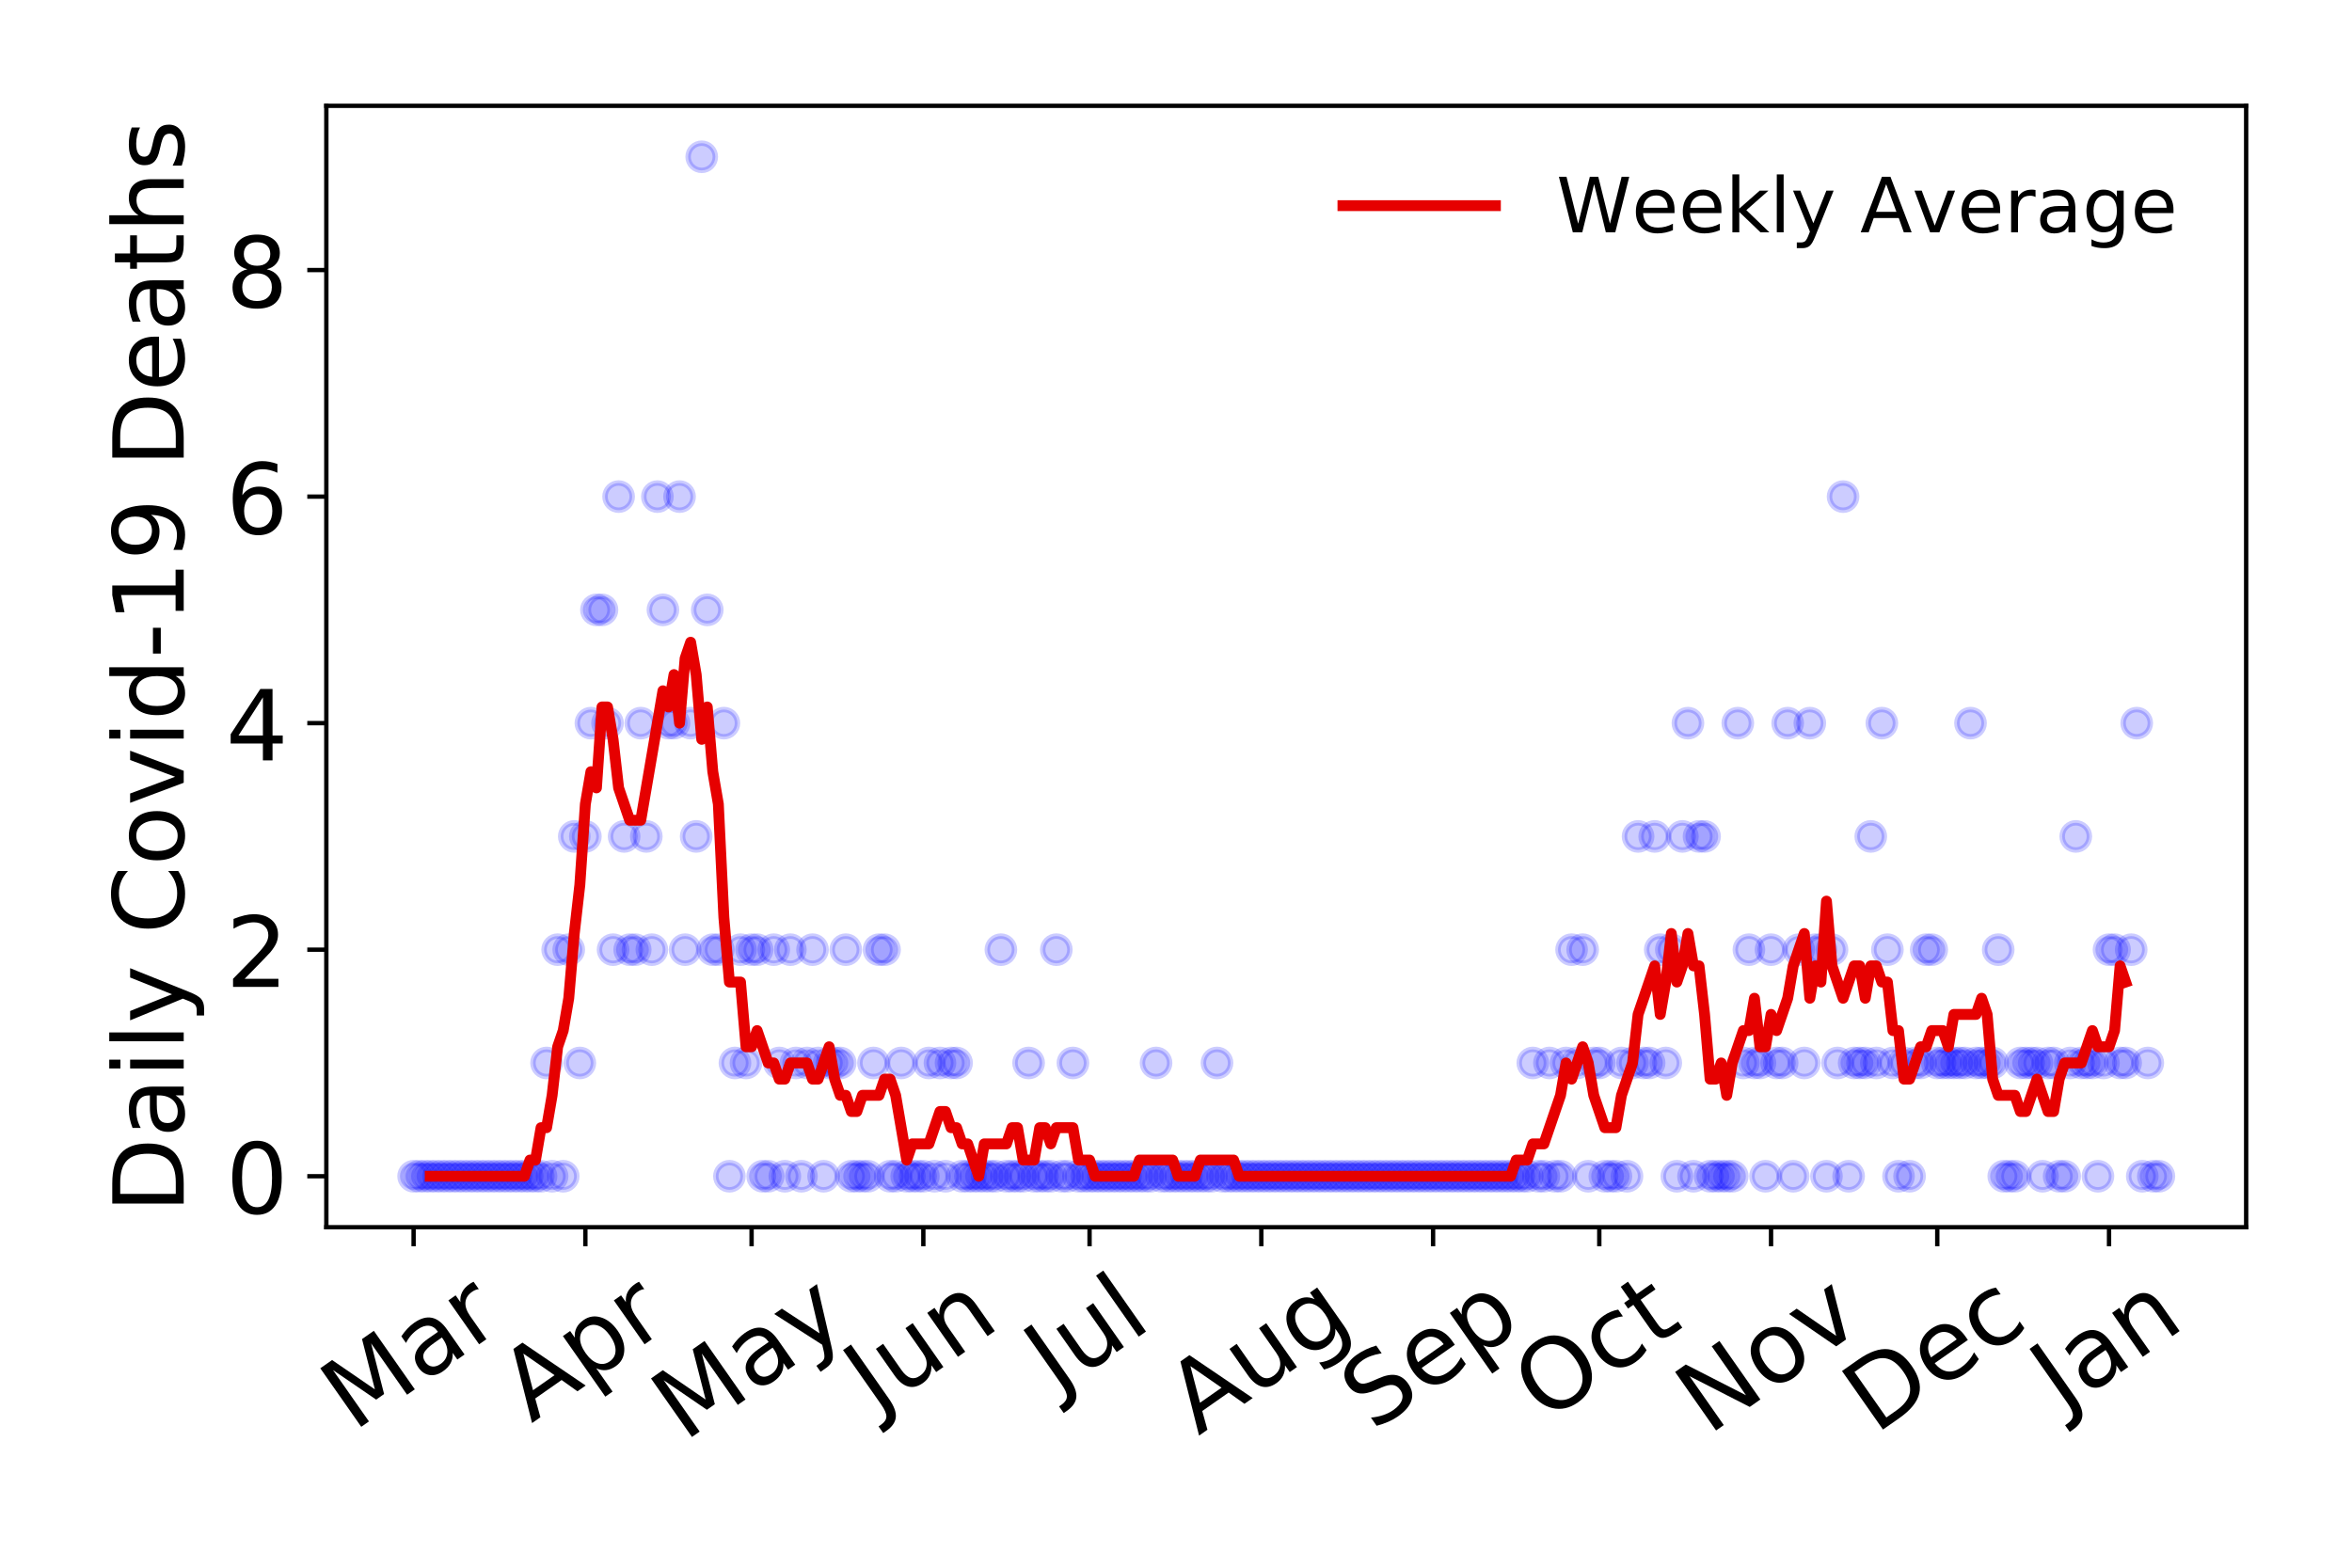 <?xml version="1.0" encoding="utf-8" standalone="no"?>
<!DOCTYPE svg PUBLIC "-//W3C//DTD SVG 1.1//EN"
  "http://www.w3.org/Graphics/SVG/1.1/DTD/svg11.dtd">
<!-- Created with matplotlib (https://matplotlib.org/) -->
<svg height="288pt" version="1.1" viewBox="0 0 432 288" width="432pt" xmlns="http://www.w3.org/2000/svg" xmlns:xlink="http://www.w3.org/1999/xlink">
 <defs>
  <style type="text/css">
*{stroke-linecap:butt;stroke-linejoin:round;}
  </style>
 </defs>
 <g id="figure_1">
  <g id="patch_1">
   <path d="M 0 288 
L 432 288 
L 432 0 
L 0 0 
z
" style="fill:#ffffff;"/>
  </g>
  <g id="axes_1">
   <g id="patch_2">
    <path d="M 59.94 225.45 
L 412.56 225.45 
L 412.56 19.44 
L 59.94 19.44 
z
" style="fill:#ffffff;"/>
   </g>
   <g id="matplotlib.axis_1">
    <g id="xtick_1">
     <g id="line2d_1">
      <defs>
       <path d="M 0 0 
L 0 3.5 
" id="mdc8a84f1b0" style="stroke:#000000;stroke-width:0.8;"/>
      </defs>
      <g>
       <use style="stroke:#000000;stroke-width:0.8;" x="75.968" xlink:href="#mdc8a84f1b0" y="225.45"/>
      </g>
     </g>
     <g id="text_1">
      <!-- Mar -->
      <defs>
       <path d="M 9.812 72.906 
L 24.516 72.906 
L 43.109 23.297 
L 61.812 72.906 
L 76.516 72.906 
L 76.516 0 
L 66.891 0 
L 66.891 64.016 
L 48.094 14.016 
L 38.188 14.016 
L 19.391 64.016 
L 19.391 0 
L 9.812 0 
z
" id="DejaVuSans-77"/>
       <path d="M 34.281 27.484 
Q 23.391 27.484 19.188 25 
Q 14.984 22.516 14.984 16.5 
Q 14.984 11.719 18.141 8.906 
Q 21.297 6.109 26.703 6.109 
Q 34.188 6.109 38.703 11.406 
Q 43.219 16.703 43.219 25.484 
L 43.219 27.484 
z
M 52.203 31.203 
L 52.203 0 
L 43.219 0 
L 43.219 8.297 
Q 40.141 3.328 35.547 0.953 
Q 30.953 -1.422 24.312 -1.422 
Q 15.922 -1.422 10.953 3.297 
Q 6 8.016 6 15.922 
Q 6 25.141 12.172 29.828 
Q 18.359 34.516 30.609 34.516 
L 43.219 34.516 
L 43.219 35.406 
Q 43.219 41.609 39.141 45 
Q 35.062 48.391 27.688 48.391 
Q 23 48.391 18.547 47.266 
Q 14.109 46.141 10.016 43.891 
L 10.016 52.203 
Q 14.938 54.109 19.578 55.047 
Q 24.219 56 28.609 56 
Q 40.484 56 46.344 49.844 
Q 52.203 43.703 52.203 31.203 
z
" id="DejaVuSans-97"/>
       <path d="M 41.109 46.297 
Q 39.594 47.172 37.812 47.578 
Q 36.031 48 33.891 48 
Q 26.266 48 22.188 43.047 
Q 18.109 38.094 18.109 28.812 
L 18.109 0 
L 9.078 0 
L 9.078 54.688 
L 18.109 54.688 
L 18.109 46.188 
Q 20.953 51.172 25.484 53.578 
Q 30.031 56 36.531 56 
Q 37.453 56 38.578 55.875 
Q 39.703 55.766 41.062 55.516 
z
" id="DejaVuSans-114"/>
      </defs>
      <g transform="translate(64.907 263.132)rotate(-35)scale(0.18 -0.18)">
       <use xlink:href="#DejaVuSans-77"/>
       <use x="86.279" xlink:href="#DejaVuSans-97"/>
       <use x="147.559" xlink:href="#DejaVuSans-114"/>
      </g>
     </g>
    </g>
    <g id="xtick_2">
     <g id="line2d_2">
      <g>
       <use style="stroke:#000000;stroke-width:0.8;" x="107.516" xlink:href="#mdc8a84f1b0" y="225.45"/>
      </g>
     </g>
     <g id="text_2">
      <!-- Apr -->
      <defs>
       <path d="M 34.188 63.188 
L 20.797 26.906 
L 47.609 26.906 
z
M 28.609 72.906 
L 39.797 72.906 
L 67.578 0 
L 57.328 0 
L 50.688 18.703 
L 17.828 18.703 
L 11.188 0 
L 0.781 0 
z
" id="DejaVuSans-65"/>
       <path d="M 18.109 8.203 
L 18.109 -20.797 
L 9.078 -20.797 
L 9.078 54.688 
L 18.109 54.688 
L 18.109 46.391 
Q 20.953 51.266 25.266 53.625 
Q 29.594 56 35.594 56 
Q 45.562 56 51.781 48.094 
Q 58.016 40.188 58.016 27.297 
Q 58.016 14.406 51.781 6.484 
Q 45.562 -1.422 35.594 -1.422 
Q 29.594 -1.422 25.266 0.953 
Q 20.953 3.328 18.109 8.203 
z
M 48.688 27.297 
Q 48.688 37.203 44.609 42.844 
Q 40.531 48.484 33.406 48.484 
Q 26.266 48.484 22.188 42.844 
Q 18.109 37.203 18.109 27.297 
Q 18.109 17.391 22.188 11.75 
Q 26.266 6.109 33.406 6.109 
Q 40.531 6.109 44.609 11.75 
Q 48.688 17.391 48.688 27.297 
z
" id="DejaVuSans-112"/>
      </defs>
      <g transform="translate(97.61 261.514)rotate(-35)scale(0.18 -0.18)">
       <use xlink:href="#DejaVuSans-65"/>
       <use x="68.408" xlink:href="#DejaVuSans-112"/>
       <use x="131.885" xlink:href="#DejaVuSans-114"/>
      </g>
     </g>
    </g>
    <g id="xtick_3">
     <g id="line2d_3">
      <g>
       <use style="stroke:#000000;stroke-width:0.8;" x="138.046" xlink:href="#mdc8a84f1b0" y="225.45"/>
      </g>
     </g>
     <g id="text_3">
      <!-- May -->
      <defs>
       <path d="M 32.172 -5.078 
Q 28.375 -14.844 24.75 -17.812 
Q 21.141 -20.797 15.094 -20.797 
L 7.906 -20.797 
L 7.906 -13.281 
L 13.188 -13.281 
Q 16.891 -13.281 18.938 -11.516 
Q 21 -9.766 23.484 -3.219 
L 25.094 0.875 
L 2.984 54.688 
L 12.5 54.688 
L 29.594 11.922 
L 46.688 54.688 
L 56.203 54.688 
z
" id="DejaVuSans-121"/>
      </defs>
      <g transform="translate(125.652 264.999)rotate(-35)scale(0.18 -0.18)">
       <use xlink:href="#DejaVuSans-77"/>
       <use x="86.279" xlink:href="#DejaVuSans-97"/>
       <use x="147.559" xlink:href="#DejaVuSans-121"/>
      </g>
     </g>
    </g>
    <g id="xtick_4">
     <g id="line2d_4">
      <g>
       <use style="stroke:#000000;stroke-width:0.8;" x="169.593" xlink:href="#mdc8a84f1b0" y="225.45"/>
      </g>
     </g>
     <g id="text_4">
      <!-- Jun -->
      <defs>
       <path d="M 9.812 72.906 
L 19.672 72.906 
L 19.672 5.078 
Q 19.672 -8.109 14.672 -14.062 
Q 9.672 -20.016 -1.422 -20.016 
L -5.172 -20.016 
L -5.172 -11.719 
L -2.094 -11.719 
Q 4.438 -11.719 7.125 -8.047 
Q 9.812 -4.391 9.812 5.078 
z
" id="DejaVuSans-74"/>
       <path d="M 8.5 21.578 
L 8.5 54.688 
L 17.484 54.688 
L 17.484 21.922 
Q 17.484 14.156 20.5 10.266 
Q 23.531 6.391 29.594 6.391 
Q 36.859 6.391 41.078 11.031 
Q 45.312 15.672 45.312 23.688 
L 45.312 54.688 
L 54.297 54.688 
L 54.297 0 
L 45.312 0 
L 45.312 8.406 
Q 42.047 3.422 37.719 1 
Q 33.406 -1.422 27.688 -1.422 
Q 18.266 -1.422 13.375 4.438 
Q 8.5 10.297 8.5 21.578 
z
M 31.109 56 
z
" id="DejaVuSans-117"/>
       <path d="M 54.891 33.016 
L 54.891 0 
L 45.906 0 
L 45.906 32.719 
Q 45.906 40.484 42.875 44.328 
Q 39.844 48.188 33.797 48.188 
Q 26.516 48.188 22.312 43.547 
Q 18.109 38.922 18.109 30.906 
L 18.109 0 
L 9.078 0 
L 9.078 54.688 
L 18.109 54.688 
L 18.109 46.188 
Q 21.344 51.125 25.703 53.562 
Q 30.078 56 35.797 56 
Q 45.219 56 50.047 50.172 
Q 54.891 44.344 54.891 33.016 
z
" id="DejaVuSans-110"/>
      </defs>
      <g transform="translate(160.923 259.785)rotate(-35)scale(0.18 -0.18)">
       <use xlink:href="#DejaVuSans-74"/>
       <use x="29.492" xlink:href="#DejaVuSans-117"/>
       <use x="92.871" xlink:href="#DejaVuSans-110"/>
      </g>
     </g>
    </g>
    <g id="xtick_5">
     <g id="line2d_5">
      <g>
       <use style="stroke:#000000;stroke-width:0.8;" x="200.123" xlink:href="#mdc8a84f1b0" y="225.45"/>
      </g>
     </g>
     <g id="text_5">
      <!-- Jul -->
      <defs>
       <path d="M 9.422 75.984 
L 18.406 75.984 
L 18.406 0 
L 9.422 0 
z
" id="DejaVuSans-108"/>
      </defs>
      <g transform="translate(194.077 256.11)rotate(-35)scale(0.18 -0.18)">
       <use xlink:href="#DejaVuSans-74"/>
       <use x="29.492" xlink:href="#DejaVuSans-117"/>
       <use x="92.871" xlink:href="#DejaVuSans-108"/>
      </g>
     </g>
    </g>
    <g id="xtick_6">
     <g id="line2d_6">
      <g>
       <use style="stroke:#000000;stroke-width:0.8;" x="231.671" xlink:href="#mdc8a84f1b0" y="225.45"/>
      </g>
     </g>
     <g id="text_6">
      <!-- Aug -->
      <defs>
       <path d="M 45.406 27.984 
Q 45.406 37.75 41.375 43.109 
Q 37.359 48.484 30.078 48.484 
Q 22.859 48.484 18.828 43.109 
Q 14.797 37.75 14.797 27.984 
Q 14.797 18.266 18.828 12.891 
Q 22.859 7.516 30.078 7.516 
Q 37.359 7.516 41.375 12.891 
Q 45.406 18.266 45.406 27.984 
z
M 54.391 6.781 
Q 54.391 -7.172 48.188 -13.984 
Q 42 -20.797 29.203 -20.797 
Q 24.469 -20.797 20.266 -20.094 
Q 16.062 -19.391 12.109 -17.922 
L 12.109 -9.188 
Q 16.062 -11.328 19.922 -12.344 
Q 23.781 -13.375 27.781 -13.375 
Q 36.625 -13.375 41.016 -8.766 
Q 45.406 -4.156 45.406 5.172 
L 45.406 9.625 
Q 42.625 4.781 38.281 2.391 
Q 33.938 0 27.875 0 
Q 17.828 0 11.672 7.656 
Q 5.516 15.328 5.516 27.984 
Q 5.516 40.672 11.672 48.328 
Q 17.828 56 27.875 56 
Q 33.938 56 38.281 53.609 
Q 42.625 51.219 45.406 46.391 
L 45.406 54.688 
L 54.391 54.688 
z
" id="DejaVuSans-103"/>
      </defs>
      <g transform="translate(220.124 263.813)rotate(-35)scale(0.18 -0.18)">
       <use xlink:href="#DejaVuSans-65"/>
       <use x="68.408" xlink:href="#DejaVuSans-117"/>
       <use x="131.787" xlink:href="#DejaVuSans-103"/>
      </g>
     </g>
    </g>
    <g id="xtick_7">
     <g id="line2d_7">
      <g>
       <use style="stroke:#000000;stroke-width:0.8;" x="263.218" xlink:href="#mdc8a84f1b0" y="225.45"/>
      </g>
     </g>
     <g id="text_7">
      <!-- Sep -->
      <defs>
       <path d="M 53.516 70.516 
L 53.516 60.891 
Q 47.906 63.578 42.922 64.891 
Q 37.938 66.219 33.297 66.219 
Q 25.25 66.219 20.875 63.094 
Q 16.5 59.969 16.5 54.203 
Q 16.5 49.359 19.406 46.891 
Q 22.312 44.438 30.422 42.922 
L 36.375 41.703 
Q 47.406 39.594 52.656 34.297 
Q 57.906 29 57.906 20.125 
Q 57.906 9.516 50.797 4.047 
Q 43.703 -1.422 29.984 -1.422 
Q 24.812 -1.422 18.969 -0.25 
Q 13.141 0.922 6.891 3.219 
L 6.891 13.375 
Q 12.891 10.016 18.656 8.297 
Q 24.422 6.594 29.984 6.594 
Q 38.422 6.594 43.016 9.906 
Q 47.609 13.234 47.609 19.391 
Q 47.609 24.75 44.312 27.781 
Q 41.016 30.812 33.5 32.328 
L 27.484 33.5 
Q 16.453 35.688 11.516 40.375 
Q 6.594 45.062 6.594 53.422 
Q 6.594 63.094 13.406 68.656 
Q 20.219 74.219 32.172 74.219 
Q 37.312 74.219 42.625 73.281 
Q 47.953 72.359 53.516 70.516 
z
" id="DejaVuSans-83"/>
       <path d="M 56.203 29.594 
L 56.203 25.203 
L 14.891 25.203 
Q 15.484 15.922 20.484 11.062 
Q 25.484 6.203 34.422 6.203 
Q 39.594 6.203 44.453 7.469 
Q 49.312 8.734 54.109 11.281 
L 54.109 2.781 
Q 49.266 0.734 44.188 -0.344 
Q 39.109 -1.422 33.891 -1.422 
Q 20.797 -1.422 13.156 6.188 
Q 5.516 13.812 5.516 26.812 
Q 5.516 40.234 12.766 48.109 
Q 20.016 56 32.328 56 
Q 43.359 56 49.781 48.891 
Q 56.203 41.797 56.203 29.594 
z
M 47.219 32.234 
Q 47.125 39.594 43.094 43.984 
Q 39.062 48.391 32.422 48.391 
Q 24.906 48.391 20.391 44.141 
Q 15.875 39.891 15.188 32.172 
z
" id="DejaVuSans-101"/>
      </defs>
      <g transform="translate(252.17 263.115)rotate(-35)scale(0.18 -0.18)">
       <use xlink:href="#DejaVuSans-83"/>
       <use x="63.477" xlink:href="#DejaVuSans-101"/>
       <use x="125" xlink:href="#DejaVuSans-112"/>
      </g>
     </g>
    </g>
    <g id="xtick_8">
     <g id="line2d_8">
      <g>
       <use style="stroke:#000000;stroke-width:0.8;" x="293.748" xlink:href="#mdc8a84f1b0" y="225.45"/>
      </g>
     </g>
     <g id="text_8">
      <!-- Oct -->
      <defs>
       <path d="M 39.406 66.219 
Q 28.656 66.219 22.328 58.203 
Q 16.016 50.203 16.016 36.375 
Q 16.016 22.609 22.328 14.594 
Q 28.656 6.594 39.406 6.594 
Q 50.141 6.594 56.422 14.594 
Q 62.703 22.609 62.703 36.375 
Q 62.703 50.203 56.422 58.203 
Q 50.141 66.219 39.406 66.219 
z
M 39.406 74.219 
Q 54.734 74.219 63.906 63.938 
Q 73.094 53.656 73.094 36.375 
Q 73.094 19.141 63.906 8.859 
Q 54.734 -1.422 39.406 -1.422 
Q 24.031 -1.422 14.812 8.828 
Q 5.609 19.094 5.609 36.375 
Q 5.609 53.656 14.812 63.938 
Q 24.031 74.219 39.406 74.219 
z
" id="DejaVuSans-79"/>
       <path d="M 48.781 52.594 
L 48.781 44.188 
Q 44.969 46.297 41.141 47.344 
Q 37.312 48.391 33.406 48.391 
Q 24.656 48.391 19.812 42.844 
Q 14.984 37.312 14.984 27.297 
Q 14.984 17.281 19.812 11.734 
Q 24.656 6.203 33.406 6.203 
Q 37.312 6.203 41.141 7.25 
Q 44.969 8.297 48.781 10.406 
L 48.781 2.094 
Q 45.016 0.344 40.984 -0.531 
Q 36.969 -1.422 32.422 -1.422 
Q 20.062 -1.422 12.781 6.344 
Q 5.516 14.109 5.516 27.297 
Q 5.516 40.672 12.859 48.328 
Q 20.219 56 33.016 56 
Q 37.156 56 41.109 55.141 
Q 45.062 54.297 48.781 52.594 
z
" id="DejaVuSans-99"/>
       <path d="M 18.312 70.219 
L 18.312 54.688 
L 36.812 54.688 
L 36.812 47.703 
L 18.312 47.703 
L 18.312 18.016 
Q 18.312 11.328 20.141 9.422 
Q 21.969 7.516 27.594 7.516 
L 36.812 7.516 
L 36.812 0 
L 27.594 0 
Q 17.188 0 13.234 3.875 
Q 9.281 7.766 9.281 18.016 
L 9.281 47.703 
L 2.688 47.703 
L 2.688 54.688 
L 9.281 54.688 
L 9.281 70.219 
z
" id="DejaVuSans-116"/>
      </defs>
      <g transform="translate(283.85 261.505)rotate(-35)scale(0.18 -0.18)">
       <use xlink:href="#DejaVuSans-79"/>
       <use x="78.711" xlink:href="#DejaVuSans-99"/>
       <use x="133.691" xlink:href="#DejaVuSans-116"/>
      </g>
     </g>
    </g>
    <g id="xtick_9">
     <g id="line2d_9">
      <g>
       <use style="stroke:#000000;stroke-width:0.8;" x="325.295" xlink:href="#mdc8a84f1b0" y="225.45"/>
      </g>
     </g>
     <g id="text_9">
      <!-- Nov -->
      <defs>
       <path d="M 9.812 72.906 
L 23.094 72.906 
L 55.422 11.922 
L 55.422 72.906 
L 64.984 72.906 
L 64.984 0 
L 51.703 0 
L 19.391 60.984 
L 19.391 0 
L 9.812 0 
z
" id="DejaVuSans-78"/>
       <path d="M 30.609 48.391 
Q 23.391 48.391 19.188 42.75 
Q 14.984 37.109 14.984 27.297 
Q 14.984 17.484 19.156 11.844 
Q 23.344 6.203 30.609 6.203 
Q 37.797 6.203 41.984 11.859 
Q 46.188 17.531 46.188 27.297 
Q 46.188 37.016 41.984 42.703 
Q 37.797 48.391 30.609 48.391 
z
M 30.609 56 
Q 42.328 56 49.016 48.375 
Q 55.719 40.766 55.719 27.297 
Q 55.719 13.875 49.016 6.219 
Q 42.328 -1.422 30.609 -1.422 
Q 18.844 -1.422 12.172 6.219 
Q 5.516 13.875 5.516 27.297 
Q 5.516 40.766 12.172 48.375 
Q 18.844 56 30.609 56 
z
" id="DejaVuSans-111"/>
       <path d="M 2.984 54.688 
L 12.5 54.688 
L 29.594 8.797 
L 46.688 54.688 
L 56.203 54.688 
L 35.688 0 
L 23.484 0 
z
" id="DejaVuSans-118"/>
      </defs>
      <g transform="translate(313.754 263.805)rotate(-35)scale(0.18 -0.18)">
       <use xlink:href="#DejaVuSans-78"/>
       <use x="74.805" xlink:href="#DejaVuSans-111"/>
       <use x="135.986" xlink:href="#DejaVuSans-118"/>
      </g>
     </g>
    </g>
    <g id="xtick_10">
     <g id="line2d_10">
      <g>
       <use style="stroke:#000000;stroke-width:0.8;" x="355.825" xlink:href="#mdc8a84f1b0" y="225.45"/>
      </g>
     </g>
     <g id="text_10">
      <!-- Dec -->
      <defs>
       <path d="M 19.672 64.797 
L 19.672 8.109 
L 31.594 8.109 
Q 46.688 8.109 53.688 14.938 
Q 60.688 21.781 60.688 36.531 
Q 60.688 51.172 53.688 57.984 
Q 46.688 64.797 31.594 64.797 
z
M 9.812 72.906 
L 30.078 72.906 
Q 51.266 72.906 61.172 64.094 
Q 71.094 55.281 71.094 36.531 
Q 71.094 17.672 61.125 8.828 
Q 51.172 0 30.078 0 
L 9.812 0 
z
" id="DejaVuSans-68"/>
      </defs>
      <g transform="translate(344.408 263.633)rotate(-35)scale(0.18 -0.18)">
       <use xlink:href="#DejaVuSans-68"/>
       <use x="77.002" xlink:href="#DejaVuSans-101"/>
       <use x="138.525" xlink:href="#DejaVuSans-99"/>
      </g>
     </g>
    </g>
    <g id="xtick_11">
     <g id="line2d_11">
      <g>
       <use style="stroke:#000000;stroke-width:0.8;" x="387.373" xlink:href="#mdc8a84f1b0" y="225.45"/>
      </g>
     </g>
     <g id="text_11">
      <!-- Jan -->
      <g transform="translate(378.857 259.569)rotate(-35)scale(0.18 -0.18)">
       <use xlink:href="#DejaVuSans-74"/>
       <use x="29.492" xlink:href="#DejaVuSans-97"/>
       <use x="90.771" xlink:href="#DejaVuSans-110"/>
      </g>
     </g>
    </g>
   </g>
   <g id="matplotlib.axis_2">
    <g id="ytick_1">
     <g id="line2d_12">
      <defs>
       <path d="M 0 0 
L -3.5 0 
" id="m8034d9dbfb" style="stroke:#000000;stroke-width:0.8;"/>
      </defs>
      <g>
       <use style="stroke:#000000;stroke-width:0.8;" x="59.94" xlink:href="#m8034d9dbfb" y="216.085"/>
      </g>
     </g>
     <g id="text_12">
      <!-- 0 -->
      <defs>
       <path d="M 31.781 66.406 
Q 24.172 66.406 20.328 58.906 
Q 16.5 51.422 16.5 36.375 
Q 16.5 21.391 20.328 13.891 
Q 24.172 6.391 31.781 6.391 
Q 39.453 6.391 43.281 13.891 
Q 47.125 21.391 47.125 36.375 
Q 47.125 51.422 43.281 58.906 
Q 39.453 66.406 31.781 66.406 
z
M 31.781 74.219 
Q 44.047 74.219 50.516 64.516 
Q 56.984 54.828 56.984 36.375 
Q 56.984 17.969 50.516 8.266 
Q 44.047 -1.422 31.781 -1.422 
Q 19.531 -1.422 13.062 8.266 
Q 6.594 17.969 6.594 36.375 
Q 6.594 54.828 13.062 64.516 
Q 19.531 74.219 31.781 74.219 
z
" id="DejaVuSans-48"/>
      </defs>
      <g transform="translate(41.487 222.924)scale(0.18 -0.18)">
       <use xlink:href="#DejaVuSans-48"/>
      </g>
     </g>
    </g>
    <g id="ytick_2">
     <g id="line2d_13">
      <g>
       <use style="stroke:#000000;stroke-width:0.8;" x="59.94" xlink:href="#m8034d9dbfb" y="174.467"/>
      </g>
     </g>
     <g id="text_13">
      <!-- 2 -->
      <defs>
       <path d="M 19.188 8.297 
L 53.609 8.297 
L 53.609 0 
L 7.328 0 
L 7.328 8.297 
Q 12.938 14.109 22.625 23.891 
Q 32.328 33.688 34.812 36.531 
Q 39.547 41.844 41.422 45.531 
Q 43.312 49.219 43.312 52.781 
Q 43.312 58.594 39.234 62.25 
Q 35.156 65.922 28.609 65.922 
Q 23.969 65.922 18.812 64.312 
Q 13.672 62.703 7.812 59.422 
L 7.812 69.391 
Q 13.766 71.781 18.938 73 
Q 24.125 74.219 28.422 74.219 
Q 39.75 74.219 46.484 68.547 
Q 53.219 62.891 53.219 53.422 
Q 53.219 48.922 51.531 44.891 
Q 49.859 40.875 45.406 35.406 
Q 44.188 33.984 37.641 27.219 
Q 31.109 20.453 19.188 8.297 
z
" id="DejaVuSans-50"/>
      </defs>
      <g transform="translate(41.487 181.306)scale(0.18 -0.18)">
       <use xlink:href="#DejaVuSans-50"/>
      </g>
     </g>
    </g>
    <g id="ytick_3">
     <g id="line2d_14">
      <g>
       <use style="stroke:#000000;stroke-width:0.8;" x="59.94" xlink:href="#m8034d9dbfb" y="132.849"/>
      </g>
     </g>
     <g id="text_14">
      <!-- 4 -->
      <defs>
       <path d="M 37.797 64.312 
L 12.891 25.391 
L 37.797 25.391 
z
M 35.203 72.906 
L 47.609 72.906 
L 47.609 25.391 
L 58.016 25.391 
L 58.016 17.188 
L 47.609 17.188 
L 47.609 0 
L 37.797 0 
L 37.797 17.188 
L 4.891 17.188 
L 4.891 26.703 
z
" id="DejaVuSans-52"/>
      </defs>
      <g transform="translate(41.487 139.688)scale(0.18 -0.18)">
       <use xlink:href="#DejaVuSans-52"/>
      </g>
     </g>
    </g>
    <g id="ytick_4">
     <g id="line2d_15">
      <g>
       <use style="stroke:#000000;stroke-width:0.8;" x="59.94" xlink:href="#m8034d9dbfb" y="91.231"/>
      </g>
     </g>
     <g id="text_15">
      <!-- 6 -->
      <defs>
       <path d="M 33.016 40.375 
Q 26.375 40.375 22.484 35.828 
Q 18.609 31.297 18.609 23.391 
Q 18.609 15.531 22.484 10.953 
Q 26.375 6.391 33.016 6.391 
Q 39.656 6.391 43.531 10.953 
Q 47.406 15.531 47.406 23.391 
Q 47.406 31.297 43.531 35.828 
Q 39.656 40.375 33.016 40.375 
z
M 52.594 71.297 
L 52.594 62.312 
Q 48.875 64.062 45.094 64.984 
Q 41.312 65.922 37.594 65.922 
Q 27.828 65.922 22.672 59.328 
Q 17.531 52.734 16.797 39.406 
Q 19.672 43.656 24.016 45.922 
Q 28.375 48.188 33.594 48.188 
Q 44.578 48.188 50.953 41.516 
Q 57.328 34.859 57.328 23.391 
Q 57.328 12.156 50.688 5.359 
Q 44.047 -1.422 33.016 -1.422 
Q 20.359 -1.422 13.672 8.266 
Q 6.984 17.969 6.984 36.375 
Q 6.984 53.656 15.188 63.938 
Q 23.391 74.219 37.203 74.219 
Q 40.922 74.219 44.703 73.484 
Q 48.484 72.75 52.594 71.297 
z
" id="DejaVuSans-54"/>
      </defs>
      <g transform="translate(41.487 98.07)scale(0.18 -0.18)">
       <use xlink:href="#DejaVuSans-54"/>
      </g>
     </g>
    </g>
    <g id="ytick_5">
     <g id="line2d_16">
      <g>
       <use style="stroke:#000000;stroke-width:0.8;" x="59.94" xlink:href="#m8034d9dbfb" y="49.613"/>
      </g>
     </g>
     <g id="text_16">
      <!-- 8 -->
      <defs>
       <path d="M 31.781 34.625 
Q 24.75 34.625 20.719 30.859 
Q 16.703 27.094 16.703 20.516 
Q 16.703 13.922 20.719 10.156 
Q 24.75 6.391 31.781 6.391 
Q 38.812 6.391 42.859 10.172 
Q 46.922 13.969 46.922 20.516 
Q 46.922 27.094 42.891 30.859 
Q 38.875 34.625 31.781 34.625 
z
M 21.922 38.812 
Q 15.578 40.375 12.031 44.719 
Q 8.5 49.078 8.5 55.328 
Q 8.5 64.062 14.719 69.141 
Q 20.953 74.219 31.781 74.219 
Q 42.672 74.219 48.875 69.141 
Q 55.078 64.062 55.078 55.328 
Q 55.078 49.078 51.531 44.719 
Q 48 40.375 41.703 38.812 
Q 48.828 37.156 52.797 32.312 
Q 56.781 27.484 56.781 20.516 
Q 56.781 9.906 50.312 4.234 
Q 43.844 -1.422 31.781 -1.422 
Q 19.734 -1.422 13.25 4.234 
Q 6.781 9.906 6.781 20.516 
Q 6.781 27.484 10.781 32.312 
Q 14.797 37.156 21.922 38.812 
z
M 18.312 54.391 
Q 18.312 48.734 21.844 45.562 
Q 25.391 42.391 31.781 42.391 
Q 38.141 42.391 41.719 45.562 
Q 45.312 48.734 45.312 54.391 
Q 45.312 60.062 41.719 63.234 
Q 38.141 66.406 31.781 66.406 
Q 25.391 66.406 21.844 63.234 
Q 18.312 60.062 18.312 54.391 
z
" id="DejaVuSans-56"/>
      </defs>
      <g transform="translate(41.487 56.452)scale(0.18 -0.18)">
       <use xlink:href="#DejaVuSans-56"/>
      </g>
     </g>
    </g>
    <g id="text_17">
     <!-- Daily Covid-19 Deaths -->
     <defs>
      <path d="M 9.422 54.688 
L 18.406 54.688 
L 18.406 0 
L 9.422 0 
z
M 9.422 75.984 
L 18.406 75.984 
L 18.406 64.594 
L 9.422 64.594 
z
" id="DejaVuSans-105"/>
      <path id="DejaVuSans-32"/>
      <path d="M 64.406 67.281 
L 64.406 56.891 
Q 59.422 61.531 53.781 63.812 
Q 48.141 66.109 41.797 66.109 
Q 29.297 66.109 22.656 58.469 
Q 16.016 50.828 16.016 36.375 
Q 16.016 21.969 22.656 14.328 
Q 29.297 6.688 41.797 6.688 
Q 48.141 6.688 53.781 8.984 
Q 59.422 11.281 64.406 15.922 
L 64.406 5.609 
Q 59.234 2.094 53.438 0.328 
Q 47.656 -1.422 41.219 -1.422 
Q 24.656 -1.422 15.125 8.703 
Q 5.609 18.844 5.609 36.375 
Q 5.609 53.953 15.125 64.078 
Q 24.656 74.219 41.219 74.219 
Q 47.75 74.219 53.531 72.484 
Q 59.328 70.75 64.406 67.281 
z
" id="DejaVuSans-67"/>
      <path d="M 45.406 46.391 
L 45.406 75.984 
L 54.391 75.984 
L 54.391 0 
L 45.406 0 
L 45.406 8.203 
Q 42.578 3.328 38.25 0.953 
Q 33.938 -1.422 27.875 -1.422 
Q 17.969 -1.422 11.734 6.484 
Q 5.516 14.406 5.516 27.297 
Q 5.516 40.188 11.734 48.094 
Q 17.969 56 27.875 56 
Q 33.938 56 38.25 53.625 
Q 42.578 51.266 45.406 46.391 
z
M 14.797 27.297 
Q 14.797 17.391 18.875 11.75 
Q 22.953 6.109 30.078 6.109 
Q 37.203 6.109 41.297 11.75 
Q 45.406 17.391 45.406 27.297 
Q 45.406 37.203 41.297 42.844 
Q 37.203 48.484 30.078 48.484 
Q 22.953 48.484 18.875 42.844 
Q 14.797 37.203 14.797 27.297 
z
" id="DejaVuSans-100"/>
      <path d="M 4.891 31.391 
L 31.203 31.391 
L 31.203 23.391 
L 4.891 23.391 
z
" id="DejaVuSans-45"/>
      <path d="M 12.406 8.297 
L 28.516 8.297 
L 28.516 63.922 
L 10.984 60.406 
L 10.984 69.391 
L 28.422 72.906 
L 38.281 72.906 
L 38.281 8.297 
L 54.391 8.297 
L 54.391 0 
L 12.406 0 
z
" id="DejaVuSans-49"/>
      <path d="M 10.984 1.516 
L 10.984 10.5 
Q 14.703 8.734 18.5 7.812 
Q 22.312 6.891 25.984 6.891 
Q 35.75 6.891 40.891 13.453 
Q 46.047 20.016 46.781 33.406 
Q 43.953 29.203 39.594 26.953 
Q 35.25 24.703 29.984 24.703 
Q 19.047 24.703 12.672 31.312 
Q 6.297 37.938 6.297 49.422 
Q 6.297 60.641 12.938 67.422 
Q 19.578 74.219 30.609 74.219 
Q 43.266 74.219 49.922 64.516 
Q 56.594 54.828 56.594 36.375 
Q 56.594 19.141 48.406 8.859 
Q 40.234 -1.422 26.422 -1.422 
Q 22.703 -1.422 18.891 -0.688 
Q 15.094 0.047 10.984 1.516 
z
M 30.609 32.422 
Q 37.25 32.422 41.125 36.953 
Q 45.016 41.5 45.016 49.422 
Q 45.016 57.281 41.125 61.844 
Q 37.25 66.406 30.609 66.406 
Q 23.969 66.406 20.094 61.844 
Q 16.219 57.281 16.219 49.422 
Q 16.219 41.5 20.094 36.953 
Q 23.969 32.422 30.609 32.422 
z
" id="DejaVuSans-57"/>
      <path d="M 54.891 33.016 
L 54.891 0 
L 45.906 0 
L 45.906 32.719 
Q 45.906 40.484 42.875 44.328 
Q 39.844 48.188 33.797 48.188 
Q 26.516 48.188 22.312 43.547 
Q 18.109 38.922 18.109 30.906 
L 18.109 0 
L 9.078 0 
L 9.078 75.984 
L 18.109 75.984 
L 18.109 46.188 
Q 21.344 51.125 25.703 53.562 
Q 30.078 56 35.797 56 
Q 45.219 56 50.047 50.172 
Q 54.891 44.344 54.891 33.016 
z
" id="DejaVuSans-104"/>
      <path d="M 44.281 53.078 
L 44.281 44.578 
Q 40.484 46.531 36.375 47.5 
Q 32.281 48.484 27.875 48.484 
Q 21.188 48.484 17.844 46.438 
Q 14.5 44.391 14.5 40.281 
Q 14.5 37.156 16.891 35.375 
Q 19.281 33.594 26.516 31.984 
L 29.594 31.297 
Q 39.156 29.25 43.188 25.516 
Q 47.219 21.781 47.219 15.094 
Q 47.219 7.469 41.188 3.016 
Q 35.156 -1.422 24.609 -1.422 
Q 20.219 -1.422 15.453 -0.562 
Q 10.688 0.297 5.422 2 
L 5.422 11.281 
Q 10.406 8.688 15.234 7.391 
Q 20.062 6.109 24.812 6.109 
Q 31.156 6.109 34.562 8.281 
Q 37.984 10.453 37.984 14.406 
Q 37.984 18.062 35.516 20.016 
Q 33.062 21.969 24.703 23.781 
L 21.578 24.516 
Q 13.234 26.266 9.516 29.906 
Q 5.812 33.547 5.812 39.891 
Q 5.812 47.609 11.281 51.797 
Q 16.75 56 26.812 56 
Q 31.781 56 36.172 55.266 
Q 40.578 54.547 44.281 53.078 
z
" id="DejaVuSans-115"/>
     </defs>
     <g transform="translate(33.744 222.874)rotate(-90)scale(0.18 -0.18)">
      <use xlink:href="#DejaVuSans-68"/>
      <use x="77.002" xlink:href="#DejaVuSans-97"/>
      <use x="138.281" xlink:href="#DejaVuSans-105"/>
      <use x="166.064" xlink:href="#DejaVuSans-108"/>
      <use x="193.848" xlink:href="#DejaVuSans-121"/>
      <use x="253.027" xlink:href="#DejaVuSans-32"/>
      <use x="284.814" xlink:href="#DejaVuSans-67"/>
      <use x="354.639" xlink:href="#DejaVuSans-111"/>
      <use x="415.82" xlink:href="#DejaVuSans-118"/>
      <use x="475" xlink:href="#DejaVuSans-105"/>
      <use x="502.783" xlink:href="#DejaVuSans-100"/>
      <use x="566.26" xlink:href="#DejaVuSans-45"/>
      <use x="602.344" xlink:href="#DejaVuSans-49"/>
      <use x="665.967" xlink:href="#DejaVuSans-57"/>
      <use x="729.59" xlink:href="#DejaVuSans-32"/>
      <use x="761.377" xlink:href="#DejaVuSans-68"/>
      <use x="838.379" xlink:href="#DejaVuSans-101"/>
      <use x="899.902" xlink:href="#DejaVuSans-97"/>
      <use x="961.182" xlink:href="#DejaVuSans-116"/>
      <use x="1000.391" xlink:href="#DejaVuSans-104"/>
      <use x="1063.77" xlink:href="#DejaVuSans-115"/>
     </g>
    </g>
   </g>
   <g id="line2d_17">
    <defs>
     <path d="M 0 2.5 
C 0.663 2.5 1.299 2.237 1.768 1.768 
C 2.237 1.299 2.5 0.663 2.5 0 
C 2.5 -0.663 2.237 -1.299 1.768 -1.768 
C 1.299 -2.237 0.663 -2.5 0 -2.5 
C -0.663 -2.5 -1.299 -2.237 -1.768 -1.768 
C -2.237 -1.299 -2.5 -0.663 -2.5 0 
C -2.5 0.663 -2.237 1.299 -1.768 1.768 
C -1.299 2.237 -0.663 2.5 0 2.5 
z
" id="m7ca5630442" style="stroke:#0000ff;stroke-opacity:0.2;"/>
    </defs>
    <g clip-path="url(#p852acd4f13)">
     <use style="fill:#0000ff;fill-opacity:0.2;stroke:#0000ff;stroke-opacity:0.2;" x="75.968" xlink:href="#m7ca5630442" y="216.085"/>
     <use style="fill:#0000ff;fill-opacity:0.2;stroke:#0000ff;stroke-opacity:0.2;" x="76.986" xlink:href="#m7ca5630442" y="216.085"/>
     <use style="fill:#0000ff;fill-opacity:0.2;stroke:#0000ff;stroke-opacity:0.2;" x="78.004" xlink:href="#m7ca5630442" y="216.085"/>
     <use style="fill:#0000ff;fill-opacity:0.2;stroke:#0000ff;stroke-opacity:0.2;" x="79.021" xlink:href="#m7ca5630442" y="216.085"/>
     <use style="fill:#0000ff;fill-opacity:0.2;stroke:#0000ff;stroke-opacity:0.2;" x="80.039" xlink:href="#m7ca5630442" y="216.085"/>
     <use style="fill:#0000ff;fill-opacity:0.2;stroke:#0000ff;stroke-opacity:0.2;" x="81.056" xlink:href="#m7ca5630442" y="216.085"/>
     <use style="fill:#0000ff;fill-opacity:0.2;stroke:#0000ff;stroke-opacity:0.2;" x="82.074" xlink:href="#m7ca5630442" y="216.085"/>
     <use style="fill:#0000ff;fill-opacity:0.2;stroke:#0000ff;stroke-opacity:0.2;" x="83.092" xlink:href="#m7ca5630442" y="216.085"/>
     <use style="fill:#0000ff;fill-opacity:0.2;stroke:#0000ff;stroke-opacity:0.2;" x="84.109" xlink:href="#m7ca5630442" y="216.085"/>
     <use style="fill:#0000ff;fill-opacity:0.2;stroke:#0000ff;stroke-opacity:0.2;" x="85.127" xlink:href="#m7ca5630442" y="216.085"/>
     <use style="fill:#0000ff;fill-opacity:0.2;stroke:#0000ff;stroke-opacity:0.2;" x="86.145" xlink:href="#m7ca5630442" y="216.085"/>
     <use style="fill:#0000ff;fill-opacity:0.2;stroke:#0000ff;stroke-opacity:0.2;" x="87.162" xlink:href="#m7ca5630442" y="216.085"/>
     <use style="fill:#0000ff;fill-opacity:0.2;stroke:#0000ff;stroke-opacity:0.2;" x="88.18" xlink:href="#m7ca5630442" y="216.085"/>
     <use style="fill:#0000ff;fill-opacity:0.2;stroke:#0000ff;stroke-opacity:0.2;" x="89.198" xlink:href="#m7ca5630442" y="216.085"/>
     <use style="fill:#0000ff;fill-opacity:0.2;stroke:#0000ff;stroke-opacity:0.2;" x="90.215" xlink:href="#m7ca5630442" y="216.085"/>
     <use style="fill:#0000ff;fill-opacity:0.2;stroke:#0000ff;stroke-opacity:0.2;" x="91.233" xlink:href="#m7ca5630442" y="216.085"/>
     <use style="fill:#0000ff;fill-opacity:0.2;stroke:#0000ff;stroke-opacity:0.2;" x="92.251" xlink:href="#m7ca5630442" y="216.085"/>
     <use style="fill:#0000ff;fill-opacity:0.2;stroke:#0000ff;stroke-opacity:0.2;" x="93.268" xlink:href="#m7ca5630442" y="216.085"/>
     <use style="fill:#0000ff;fill-opacity:0.2;stroke:#0000ff;stroke-opacity:0.2;" x="94.286" xlink:href="#m7ca5630442" y="216.085"/>
     <use style="fill:#0000ff;fill-opacity:0.2;stroke:#0000ff;stroke-opacity:0.2;" x="95.304" xlink:href="#m7ca5630442" y="216.085"/>
     <use style="fill:#0000ff;fill-opacity:0.2;stroke:#0000ff;stroke-opacity:0.2;" x="96.321" xlink:href="#m7ca5630442" y="216.085"/>
     <use style="fill:#0000ff;fill-opacity:0.2;stroke:#0000ff;stroke-opacity:0.2;" x="97.339" xlink:href="#m7ca5630442" y="216.085"/>
     <use style="fill:#0000ff;fill-opacity:0.2;stroke:#0000ff;stroke-opacity:0.2;" x="98.357" xlink:href="#m7ca5630442" y="216.085"/>
     <use style="fill:#0000ff;fill-opacity:0.2;stroke:#0000ff;stroke-opacity:0.2;" x="99.374" xlink:href="#m7ca5630442" y="216.085"/>
     <use style="fill:#0000ff;fill-opacity:0.2;stroke:#0000ff;stroke-opacity:0.2;" x="100.392" xlink:href="#m7ca5630442" y="195.276"/>
     <use style="fill:#0000ff;fill-opacity:0.2;stroke:#0000ff;stroke-opacity:0.2;" x="101.41" xlink:href="#m7ca5630442" y="216.085"/>
     <use style="fill:#0000ff;fill-opacity:0.2;stroke:#0000ff;stroke-opacity:0.2;" x="102.427" xlink:href="#m7ca5630442" y="174.467"/>
     <use style="fill:#0000ff;fill-opacity:0.2;stroke:#0000ff;stroke-opacity:0.2;" x="103.445" xlink:href="#m7ca5630442" y="216.085"/>
     <use style="fill:#0000ff;fill-opacity:0.2;stroke:#0000ff;stroke-opacity:0.2;" x="104.463" xlink:href="#m7ca5630442" y="174.467"/>
     <use style="fill:#0000ff;fill-opacity:0.2;stroke:#0000ff;stroke-opacity:0.2;" x="105.48" xlink:href="#m7ca5630442" y="153.658"/>
     <use style="fill:#0000ff;fill-opacity:0.2;stroke:#0000ff;stroke-opacity:0.2;" x="106.498" xlink:href="#m7ca5630442" y="195.276"/>
     <use style="fill:#0000ff;fill-opacity:0.2;stroke:#0000ff;stroke-opacity:0.2;" x="107.516" xlink:href="#m7ca5630442" y="153.658"/>
     <use style="fill:#0000ff;fill-opacity:0.2;stroke:#0000ff;stroke-opacity:0.2;" x="108.533" xlink:href="#m7ca5630442" y="132.849"/>
     <use style="fill:#0000ff;fill-opacity:0.2;stroke:#0000ff;stroke-opacity:0.2;" x="109.551" xlink:href="#m7ca5630442" y="112.04"/>
     <use style="fill:#0000ff;fill-opacity:0.2;stroke:#0000ff;stroke-opacity:0.2;" x="110.569" xlink:href="#m7ca5630442" y="112.04"/>
     <use style="fill:#0000ff;fill-opacity:0.2;stroke:#0000ff;stroke-opacity:0.2;" x="111.586" xlink:href="#m7ca5630442" y="132.849"/>
     <use style="fill:#0000ff;fill-opacity:0.2;stroke:#0000ff;stroke-opacity:0.2;" x="112.604" xlink:href="#m7ca5630442" y="174.467"/>
     <use style="fill:#0000ff;fill-opacity:0.2;stroke:#0000ff;stroke-opacity:0.2;" x="113.622" xlink:href="#m7ca5630442" y="91.231"/>
     <use style="fill:#0000ff;fill-opacity:0.2;stroke:#0000ff;stroke-opacity:0.2;" x="114.639" xlink:href="#m7ca5630442" y="153.658"/>
     <use style="fill:#0000ff;fill-opacity:0.2;stroke:#0000ff;stroke-opacity:0.2;" x="115.657" xlink:href="#m7ca5630442" y="174.467"/>
     <use style="fill:#0000ff;fill-opacity:0.2;stroke:#0000ff;stroke-opacity:0.2;" x="116.675" xlink:href="#m7ca5630442" y="174.467"/>
     <use style="fill:#0000ff;fill-opacity:0.2;stroke:#0000ff;stroke-opacity:0.2;" x="117.692" xlink:href="#m7ca5630442" y="132.849"/>
     <use style="fill:#0000ff;fill-opacity:0.2;stroke:#0000ff;stroke-opacity:0.2;" x="118.71" xlink:href="#m7ca5630442" y="153.658"/>
     <use style="fill:#0000ff;fill-opacity:0.2;stroke:#0000ff;stroke-opacity:0.2;" x="119.728" xlink:href="#m7ca5630442" y="174.467"/>
     <use style="fill:#0000ff;fill-opacity:0.2;stroke:#0000ff;stroke-opacity:0.2;" x="120.745" xlink:href="#m7ca5630442" y="91.231"/>
     <use style="fill:#0000ff;fill-opacity:0.2;stroke:#0000ff;stroke-opacity:0.2;" x="121.763" xlink:href="#m7ca5630442" y="112.04"/>
     <use style="fill:#0000ff;fill-opacity:0.2;stroke:#0000ff;stroke-opacity:0.2;" x="122.781" xlink:href="#m7ca5630442" y="132.849"/>
     <use style="fill:#0000ff;fill-opacity:0.2;stroke:#0000ff;stroke-opacity:0.2;" x="123.798" xlink:href="#m7ca5630442" y="132.849"/>
     <use style="fill:#0000ff;fill-opacity:0.2;stroke:#0000ff;stroke-opacity:0.2;" x="124.816" xlink:href="#m7ca5630442" y="91.231"/>
     <use style="fill:#0000ff;fill-opacity:0.2;stroke:#0000ff;stroke-opacity:0.2;" x="125.834" xlink:href="#m7ca5630442" y="174.467"/>
     <use style="fill:#0000ff;fill-opacity:0.2;stroke:#0000ff;stroke-opacity:0.2;" x="126.851" xlink:href="#m7ca5630442" y="132.849"/>
     <use style="fill:#0000ff;fill-opacity:0.2;stroke:#0000ff;stroke-opacity:0.2;" x="127.869" xlink:href="#m7ca5630442" y="153.658"/>
     <use style="fill:#0000ff;fill-opacity:0.2;stroke:#0000ff;stroke-opacity:0.2;" x="128.887" xlink:href="#m7ca5630442" y="28.804"/>
     <use style="fill:#0000ff;fill-opacity:0.2;stroke:#0000ff;stroke-opacity:0.2;" x="129.904" xlink:href="#m7ca5630442" y="112.04"/>
     <use style="fill:#0000ff;fill-opacity:0.2;stroke:#0000ff;stroke-opacity:0.2;" x="130.922" xlink:href="#m7ca5630442" y="174.467"/>
     <use style="fill:#0000ff;fill-opacity:0.2;stroke:#0000ff;stroke-opacity:0.2;" x="131.94" xlink:href="#m7ca5630442" y="174.467"/>
     <use style="fill:#0000ff;fill-opacity:0.2;stroke:#0000ff;stroke-opacity:0.2;" x="132.957" xlink:href="#m7ca5630442" y="132.849"/>
     <use style="fill:#0000ff;fill-opacity:0.2;stroke:#0000ff;stroke-opacity:0.2;" x="133.975" xlink:href="#m7ca5630442" y="216.085"/>
     <use style="fill:#0000ff;fill-opacity:0.2;stroke:#0000ff;stroke-opacity:0.2;" x="134.993" xlink:href="#m7ca5630442" y="195.276"/>
     <use style="fill:#0000ff;fill-opacity:0.2;stroke:#0000ff;stroke-opacity:0.2;" x="136.01" xlink:href="#m7ca5630442" y="174.467"/>
     <use style="fill:#0000ff;fill-opacity:0.2;stroke:#0000ff;stroke-opacity:0.2;" x="137.028" xlink:href="#m7ca5630442" y="195.276"/>
     <use style="fill:#0000ff;fill-opacity:0.2;stroke:#0000ff;stroke-opacity:0.2;" x="138.046" xlink:href="#m7ca5630442" y="174.467"/>
     <use style="fill:#0000ff;fill-opacity:0.2;stroke:#0000ff;stroke-opacity:0.2;" x="139.063" xlink:href="#m7ca5630442" y="174.467"/>
     <use style="fill:#0000ff;fill-opacity:0.2;stroke:#0000ff;stroke-opacity:0.2;" x="140.081" xlink:href="#m7ca5630442" y="216.085"/>
     <use style="fill:#0000ff;fill-opacity:0.2;stroke:#0000ff;stroke-opacity:0.2;" x="141.099" xlink:href="#m7ca5630442" y="216.085"/>
     <use style="fill:#0000ff;fill-opacity:0.2;stroke:#0000ff;stroke-opacity:0.2;" x="142.116" xlink:href="#m7ca5630442" y="174.467"/>
     <use style="fill:#0000ff;fill-opacity:0.2;stroke:#0000ff;stroke-opacity:0.2;" x="143.134" xlink:href="#m7ca5630442" y="195.276"/>
     <use style="fill:#0000ff;fill-opacity:0.2;stroke:#0000ff;stroke-opacity:0.2;" x="144.152" xlink:href="#m7ca5630442" y="216.085"/>
     <use style="fill:#0000ff;fill-opacity:0.2;stroke:#0000ff;stroke-opacity:0.2;" x="145.169" xlink:href="#m7ca5630442" y="174.467"/>
     <use style="fill:#0000ff;fill-opacity:0.2;stroke:#0000ff;stroke-opacity:0.2;" x="146.187" xlink:href="#m7ca5630442" y="195.276"/>
     <use style="fill:#0000ff;fill-opacity:0.2;stroke:#0000ff;stroke-opacity:0.2;" x="147.205" xlink:href="#m7ca5630442" y="216.085"/>
     <use style="fill:#0000ff;fill-opacity:0.2;stroke:#0000ff;stroke-opacity:0.2;" x="148.222" xlink:href="#m7ca5630442" y="195.276"/>
     <use style="fill:#0000ff;fill-opacity:0.2;stroke:#0000ff;stroke-opacity:0.2;" x="149.24" xlink:href="#m7ca5630442" y="174.467"/>
     <use style="fill:#0000ff;fill-opacity:0.2;stroke:#0000ff;stroke-opacity:0.2;" x="150.258" xlink:href="#m7ca5630442" y="195.276"/>
     <use style="fill:#0000ff;fill-opacity:0.2;stroke:#0000ff;stroke-opacity:0.2;" x="151.275" xlink:href="#m7ca5630442" y="216.085"/>
     <use style="fill:#0000ff;fill-opacity:0.2;stroke:#0000ff;stroke-opacity:0.2;" x="152.293" xlink:href="#m7ca5630442" y="195.276"/>
     <use style="fill:#0000ff;fill-opacity:0.2;stroke:#0000ff;stroke-opacity:0.2;" x="153.311" xlink:href="#m7ca5630442" y="195.276"/>
     <use style="fill:#0000ff;fill-opacity:0.2;stroke:#0000ff;stroke-opacity:0.2;" x="154.328" xlink:href="#m7ca5630442" y="195.276"/>
     <use style="fill:#0000ff;fill-opacity:0.2;stroke:#0000ff;stroke-opacity:0.2;" x="155.346" xlink:href="#m7ca5630442" y="174.467"/>
     <use style="fill:#0000ff;fill-opacity:0.2;stroke:#0000ff;stroke-opacity:0.2;" x="156.364" xlink:href="#m7ca5630442" y="216.085"/>
     <use style="fill:#0000ff;fill-opacity:0.2;stroke:#0000ff;stroke-opacity:0.2;" x="157.381" xlink:href="#m7ca5630442" y="216.085"/>
     <use style="fill:#0000ff;fill-opacity:0.2;stroke:#0000ff;stroke-opacity:0.2;" x="158.399" xlink:href="#m7ca5630442" y="216.085"/>
     <use style="fill:#0000ff;fill-opacity:0.2;stroke:#0000ff;stroke-opacity:0.2;" x="159.416" xlink:href="#m7ca5630442" y="216.085"/>
     <use style="fill:#0000ff;fill-opacity:0.2;stroke:#0000ff;stroke-opacity:0.2;" x="160.434" xlink:href="#m7ca5630442" y="195.276"/>
     <use style="fill:#0000ff;fill-opacity:0.2;stroke:#0000ff;stroke-opacity:0.2;" x="161.452" xlink:href="#m7ca5630442" y="174.467"/>
     <use style="fill:#0000ff;fill-opacity:0.2;stroke:#0000ff;stroke-opacity:0.2;" x="162.469" xlink:href="#m7ca5630442" y="174.467"/>
     <use style="fill:#0000ff;fill-opacity:0.2;stroke:#0000ff;stroke-opacity:0.2;" x="163.487" xlink:href="#m7ca5630442" y="216.085"/>
     <use style="fill:#0000ff;fill-opacity:0.2;stroke:#0000ff;stroke-opacity:0.2;" x="164.505" xlink:href="#m7ca5630442" y="216.085"/>
     <use style="fill:#0000ff;fill-opacity:0.2;stroke:#0000ff;stroke-opacity:0.2;" x="165.522" xlink:href="#m7ca5630442" y="195.276"/>
     <use style="fill:#0000ff;fill-opacity:0.2;stroke:#0000ff;stroke-opacity:0.2;" x="166.54" xlink:href="#m7ca5630442" y="216.085"/>
     <use style="fill:#0000ff;fill-opacity:0.2;stroke:#0000ff;stroke-opacity:0.2;" x="167.558" xlink:href="#m7ca5630442" y="216.085"/>
     <use style="fill:#0000ff;fill-opacity:0.2;stroke:#0000ff;stroke-opacity:0.2;" x="168.575" xlink:href="#m7ca5630442" y="216.085"/>
     <use style="fill:#0000ff;fill-opacity:0.2;stroke:#0000ff;stroke-opacity:0.2;" x="169.593" xlink:href="#m7ca5630442" y="216.085"/>
     <use style="fill:#0000ff;fill-opacity:0.2;stroke:#0000ff;stroke-opacity:0.2;" x="170.611" xlink:href="#m7ca5630442" y="195.276"/>
     <use style="fill:#0000ff;fill-opacity:0.2;stroke:#0000ff;stroke-opacity:0.2;" x="171.628" xlink:href="#m7ca5630442" y="216.085"/>
     <use style="fill:#0000ff;fill-opacity:0.2;stroke:#0000ff;stroke-opacity:0.2;" x="172.646" xlink:href="#m7ca5630442" y="195.276"/>
     <use style="fill:#0000ff;fill-opacity:0.2;stroke:#0000ff;stroke-opacity:0.2;" x="173.664" xlink:href="#m7ca5630442" y="216.085"/>
     <use style="fill:#0000ff;fill-opacity:0.2;stroke:#0000ff;stroke-opacity:0.2;" x="174.681" xlink:href="#m7ca5630442" y="195.276"/>
     <use style="fill:#0000ff;fill-opacity:0.2;stroke:#0000ff;stroke-opacity:0.2;" x="175.699" xlink:href="#m7ca5630442" y="195.276"/>
     <use style="fill:#0000ff;fill-opacity:0.2;stroke:#0000ff;stroke-opacity:0.2;" x="176.717" xlink:href="#m7ca5630442" y="216.085"/>
     <use style="fill:#0000ff;fill-opacity:0.2;stroke:#0000ff;stroke-opacity:0.2;" x="177.734" xlink:href="#m7ca5630442" y="216.085"/>
     <use style="fill:#0000ff;fill-opacity:0.2;stroke:#0000ff;stroke-opacity:0.2;" x="178.752" xlink:href="#m7ca5630442" y="216.085"/>
     <use style="fill:#0000ff;fill-opacity:0.2;stroke:#0000ff;stroke-opacity:0.2;" x="179.77" xlink:href="#m7ca5630442" y="216.085"/>
     <use style="fill:#0000ff;fill-opacity:0.2;stroke:#0000ff;stroke-opacity:0.2;" x="180.787" xlink:href="#m7ca5630442" y="216.085"/>
     <use style="fill:#0000ff;fill-opacity:0.2;stroke:#0000ff;stroke-opacity:0.2;" x="181.805" xlink:href="#m7ca5630442" y="216.085"/>
     <use style="fill:#0000ff;fill-opacity:0.2;stroke:#0000ff;stroke-opacity:0.2;" x="182.823" xlink:href="#m7ca5630442" y="216.085"/>
     <use style="fill:#0000ff;fill-opacity:0.2;stroke:#0000ff;stroke-opacity:0.2;" x="183.84" xlink:href="#m7ca5630442" y="174.467"/>
     <use style="fill:#0000ff;fill-opacity:0.2;stroke:#0000ff;stroke-opacity:0.2;" x="184.858" xlink:href="#m7ca5630442" y="216.085"/>
     <use style="fill:#0000ff;fill-opacity:0.2;stroke:#0000ff;stroke-opacity:0.2;" x="185.876" xlink:href="#m7ca5630442" y="216.085"/>
     <use style="fill:#0000ff;fill-opacity:0.2;stroke:#0000ff;stroke-opacity:0.2;" x="186.893" xlink:href="#m7ca5630442" y="216.085"/>
     <use style="fill:#0000ff;fill-opacity:0.2;stroke:#0000ff;stroke-opacity:0.2;" x="187.911" xlink:href="#m7ca5630442" y="216.085"/>
     <use style="fill:#0000ff;fill-opacity:0.2;stroke:#0000ff;stroke-opacity:0.2;" x="188.929" xlink:href="#m7ca5630442" y="195.276"/>
     <use style="fill:#0000ff;fill-opacity:0.2;stroke:#0000ff;stroke-opacity:0.2;" x="189.946" xlink:href="#m7ca5630442" y="216.085"/>
     <use style="fill:#0000ff;fill-opacity:0.2;stroke:#0000ff;stroke-opacity:0.2;" x="190.964" xlink:href="#m7ca5630442" y="216.085"/>
     <use style="fill:#0000ff;fill-opacity:0.2;stroke:#0000ff;stroke-opacity:0.2;" x="191.982" xlink:href="#m7ca5630442" y="216.085"/>
     <use style="fill:#0000ff;fill-opacity:0.2;stroke:#0000ff;stroke-opacity:0.2;" x="192.999" xlink:href="#m7ca5630442" y="216.085"/>
     <use style="fill:#0000ff;fill-opacity:0.2;stroke:#0000ff;stroke-opacity:0.2;" x="194.017" xlink:href="#m7ca5630442" y="174.467"/>
     <use style="fill:#0000ff;fill-opacity:0.2;stroke:#0000ff;stroke-opacity:0.2;" x="195.035" xlink:href="#m7ca5630442" y="216.085"/>
     <use style="fill:#0000ff;fill-opacity:0.2;stroke:#0000ff;stroke-opacity:0.2;" x="196.052" xlink:href="#m7ca5630442" y="216.085"/>
     <use style="fill:#0000ff;fill-opacity:0.2;stroke:#0000ff;stroke-opacity:0.2;" x="197.07" xlink:href="#m7ca5630442" y="195.276"/>
     <use style="fill:#0000ff;fill-opacity:0.2;stroke:#0000ff;stroke-opacity:0.2;" x="198.088" xlink:href="#m7ca5630442" y="216.085"/>
     <use style="fill:#0000ff;fill-opacity:0.2;stroke:#0000ff;stroke-opacity:0.2;" x="199.105" xlink:href="#m7ca5630442" y="216.085"/>
     <use style="fill:#0000ff;fill-opacity:0.2;stroke:#0000ff;stroke-opacity:0.2;" x="200.123" xlink:href="#m7ca5630442" y="216.085"/>
     <use style="fill:#0000ff;fill-opacity:0.2;stroke:#0000ff;stroke-opacity:0.2;" x="201.141" xlink:href="#m7ca5630442" y="216.085"/>
     <use style="fill:#0000ff;fill-opacity:0.2;stroke:#0000ff;stroke-opacity:0.2;" x="202.158" xlink:href="#m7ca5630442" y="216.085"/>
     <use style="fill:#0000ff;fill-opacity:0.2;stroke:#0000ff;stroke-opacity:0.2;" x="203.176" xlink:href="#m7ca5630442" y="216.085"/>
     <use style="fill:#0000ff;fill-opacity:0.2;stroke:#0000ff;stroke-opacity:0.2;" x="204.194" xlink:href="#m7ca5630442" y="216.085"/>
     <use style="fill:#0000ff;fill-opacity:0.2;stroke:#0000ff;stroke-opacity:0.2;" x="205.211" xlink:href="#m7ca5630442" y="216.085"/>
     <use style="fill:#0000ff;fill-opacity:0.2;stroke:#0000ff;stroke-opacity:0.2;" x="206.229" xlink:href="#m7ca5630442" y="216.085"/>
     <use style="fill:#0000ff;fill-opacity:0.2;stroke:#0000ff;stroke-opacity:0.2;" x="207.247" xlink:href="#m7ca5630442" y="216.085"/>
     <use style="fill:#0000ff;fill-opacity:0.2;stroke:#0000ff;stroke-opacity:0.2;" x="208.264" xlink:href="#m7ca5630442" y="216.085"/>
     <use style="fill:#0000ff;fill-opacity:0.2;stroke:#0000ff;stroke-opacity:0.2;" x="209.282" xlink:href="#m7ca5630442" y="216.085"/>
     <use style="fill:#0000ff;fill-opacity:0.2;stroke:#0000ff;stroke-opacity:0.2;" x="210.3" xlink:href="#m7ca5630442" y="216.085"/>
     <use style="fill:#0000ff;fill-opacity:0.2;stroke:#0000ff;stroke-opacity:0.2;" x="211.317" xlink:href="#m7ca5630442" y="216.085"/>
     <use style="fill:#0000ff;fill-opacity:0.2;stroke:#0000ff;stroke-opacity:0.2;" x="212.335" xlink:href="#m7ca5630442" y="195.276"/>
     <use style="fill:#0000ff;fill-opacity:0.2;stroke:#0000ff;stroke-opacity:0.2;" x="213.353" xlink:href="#m7ca5630442" y="216.085"/>
     <use style="fill:#0000ff;fill-opacity:0.2;stroke:#0000ff;stroke-opacity:0.2;" x="214.37" xlink:href="#m7ca5630442" y="216.085"/>
     <use style="fill:#0000ff;fill-opacity:0.2;stroke:#0000ff;stroke-opacity:0.2;" x="215.388" xlink:href="#m7ca5630442" y="216.085"/>
     <use style="fill:#0000ff;fill-opacity:0.2;stroke:#0000ff;stroke-opacity:0.2;" x="216.406" xlink:href="#m7ca5630442" y="216.085"/>
     <use style="fill:#0000ff;fill-opacity:0.2;stroke:#0000ff;stroke-opacity:0.2;" x="217.423" xlink:href="#m7ca5630442" y="216.085"/>
     <use style="fill:#0000ff;fill-opacity:0.2;stroke:#0000ff;stroke-opacity:0.2;" x="218.441" xlink:href="#m7ca5630442" y="216.085"/>
     <use style="fill:#0000ff;fill-opacity:0.2;stroke:#0000ff;stroke-opacity:0.2;" x="219.459" xlink:href="#m7ca5630442" y="216.085"/>
     <use style="fill:#0000ff;fill-opacity:0.2;stroke:#0000ff;stroke-opacity:0.2;" x="220.476" xlink:href="#m7ca5630442" y="216.085"/>
     <use style="fill:#0000ff;fill-opacity:0.2;stroke:#0000ff;stroke-opacity:0.2;" x="221.494" xlink:href="#m7ca5630442" y="216.085"/>
     <use style="fill:#0000ff;fill-opacity:0.2;stroke:#0000ff;stroke-opacity:0.2;" x="222.512" xlink:href="#m7ca5630442" y="216.085"/>
     <use style="fill:#0000ff;fill-opacity:0.2;stroke:#0000ff;stroke-opacity:0.2;" x="223.529" xlink:href="#m7ca5630442" y="195.276"/>
     <use style="fill:#0000ff;fill-opacity:0.2;stroke:#0000ff;stroke-opacity:0.2;" x="224.547" xlink:href="#m7ca5630442" y="216.085"/>
     <use style="fill:#0000ff;fill-opacity:0.2;stroke:#0000ff;stroke-opacity:0.2;" x="225.565" xlink:href="#m7ca5630442" y="216.085"/>
     <use style="fill:#0000ff;fill-opacity:0.2;stroke:#0000ff;stroke-opacity:0.2;" x="226.582" xlink:href="#m7ca5630442" y="216.085"/>
     <use style="fill:#0000ff;fill-opacity:0.2;stroke:#0000ff;stroke-opacity:0.2;" x="227.6" xlink:href="#m7ca5630442" y="216.085"/>
     <use style="fill:#0000ff;fill-opacity:0.2;stroke:#0000ff;stroke-opacity:0.2;" x="228.618" xlink:href="#m7ca5630442" y="216.085"/>
     <use style="fill:#0000ff;fill-opacity:0.2;stroke:#0000ff;stroke-opacity:0.2;" x="229.635" xlink:href="#m7ca5630442" y="216.085"/>
     <use style="fill:#0000ff;fill-opacity:0.2;stroke:#0000ff;stroke-opacity:0.2;" x="230.653" xlink:href="#m7ca5630442" y="216.085"/>
     <use style="fill:#0000ff;fill-opacity:0.2;stroke:#0000ff;stroke-opacity:0.2;" x="231.671" xlink:href="#m7ca5630442" y="216.085"/>
     <use style="fill:#0000ff;fill-opacity:0.2;stroke:#0000ff;stroke-opacity:0.2;" x="232.688" xlink:href="#m7ca5630442" y="216.085"/>
     <use style="fill:#0000ff;fill-opacity:0.2;stroke:#0000ff;stroke-opacity:0.2;" x="233.706" xlink:href="#m7ca5630442" y="216.085"/>
     <use style="fill:#0000ff;fill-opacity:0.2;stroke:#0000ff;stroke-opacity:0.2;" x="234.724" xlink:href="#m7ca5630442" y="216.085"/>
     <use style="fill:#0000ff;fill-opacity:0.2;stroke:#0000ff;stroke-opacity:0.2;" x="235.741" xlink:href="#m7ca5630442" y="216.085"/>
     <use style="fill:#0000ff;fill-opacity:0.2;stroke:#0000ff;stroke-opacity:0.2;" x="236.759" xlink:href="#m7ca5630442" y="216.085"/>
     <use style="fill:#0000ff;fill-opacity:0.2;stroke:#0000ff;stroke-opacity:0.2;" x="237.776" xlink:href="#m7ca5630442" y="216.085"/>
     <use style="fill:#0000ff;fill-opacity:0.2;stroke:#0000ff;stroke-opacity:0.2;" x="238.794" xlink:href="#m7ca5630442" y="216.085"/>
     <use style="fill:#0000ff;fill-opacity:0.2;stroke:#0000ff;stroke-opacity:0.2;" x="239.812" xlink:href="#m7ca5630442" y="216.085"/>
     <use style="fill:#0000ff;fill-opacity:0.2;stroke:#0000ff;stroke-opacity:0.2;" x="240.829" xlink:href="#m7ca5630442" y="216.085"/>
     <use style="fill:#0000ff;fill-opacity:0.2;stroke:#0000ff;stroke-opacity:0.2;" x="241.847" xlink:href="#m7ca5630442" y="216.085"/>
     <use style="fill:#0000ff;fill-opacity:0.2;stroke:#0000ff;stroke-opacity:0.2;" x="242.865" xlink:href="#m7ca5630442" y="216.085"/>
     <use style="fill:#0000ff;fill-opacity:0.2;stroke:#0000ff;stroke-opacity:0.2;" x="243.882" xlink:href="#m7ca5630442" y="216.085"/>
     <use style="fill:#0000ff;fill-opacity:0.2;stroke:#0000ff;stroke-opacity:0.2;" x="244.9" xlink:href="#m7ca5630442" y="216.085"/>
     <use style="fill:#0000ff;fill-opacity:0.2;stroke:#0000ff;stroke-opacity:0.2;" x="245.918" xlink:href="#m7ca5630442" y="216.085"/>
     <use style="fill:#0000ff;fill-opacity:0.2;stroke:#0000ff;stroke-opacity:0.2;" x="246.935" xlink:href="#m7ca5630442" y="216.085"/>
     <use style="fill:#0000ff;fill-opacity:0.2;stroke:#0000ff;stroke-opacity:0.2;" x="247.953" xlink:href="#m7ca5630442" y="216.085"/>
     <use style="fill:#0000ff;fill-opacity:0.2;stroke:#0000ff;stroke-opacity:0.2;" x="248.971" xlink:href="#m7ca5630442" y="216.085"/>
     <use style="fill:#0000ff;fill-opacity:0.2;stroke:#0000ff;stroke-opacity:0.2;" x="249.988" xlink:href="#m7ca5630442" y="216.085"/>
     <use style="fill:#0000ff;fill-opacity:0.2;stroke:#0000ff;stroke-opacity:0.2;" x="251.006" xlink:href="#m7ca5630442" y="216.085"/>
     <use style="fill:#0000ff;fill-opacity:0.2;stroke:#0000ff;stroke-opacity:0.2;" x="252.024" xlink:href="#m7ca5630442" y="216.085"/>
     <use style="fill:#0000ff;fill-opacity:0.2;stroke:#0000ff;stroke-opacity:0.2;" x="253.041" xlink:href="#m7ca5630442" y="216.085"/>
     <use style="fill:#0000ff;fill-opacity:0.2;stroke:#0000ff;stroke-opacity:0.2;" x="254.059" xlink:href="#m7ca5630442" y="216.085"/>
     <use style="fill:#0000ff;fill-opacity:0.2;stroke:#0000ff;stroke-opacity:0.2;" x="255.077" xlink:href="#m7ca5630442" y="216.085"/>
     <use style="fill:#0000ff;fill-opacity:0.2;stroke:#0000ff;stroke-opacity:0.2;" x="256.094" xlink:href="#m7ca5630442" y="216.085"/>
     <use style="fill:#0000ff;fill-opacity:0.2;stroke:#0000ff;stroke-opacity:0.2;" x="257.112" xlink:href="#m7ca5630442" y="216.085"/>
     <use style="fill:#0000ff;fill-opacity:0.2;stroke:#0000ff;stroke-opacity:0.2;" x="258.13" xlink:href="#m7ca5630442" y="216.085"/>
     <use style="fill:#0000ff;fill-opacity:0.2;stroke:#0000ff;stroke-opacity:0.2;" x="259.147" xlink:href="#m7ca5630442" y="216.085"/>
     <use style="fill:#0000ff;fill-opacity:0.2;stroke:#0000ff;stroke-opacity:0.2;" x="260.165" xlink:href="#m7ca5630442" y="216.085"/>
     <use style="fill:#0000ff;fill-opacity:0.2;stroke:#0000ff;stroke-opacity:0.2;" x="261.183" xlink:href="#m7ca5630442" y="216.085"/>
     <use style="fill:#0000ff;fill-opacity:0.2;stroke:#0000ff;stroke-opacity:0.2;" x="262.2" xlink:href="#m7ca5630442" y="216.085"/>
     <use style="fill:#0000ff;fill-opacity:0.2;stroke:#0000ff;stroke-opacity:0.2;" x="263.218" xlink:href="#m7ca5630442" y="216.085"/>
     <use style="fill:#0000ff;fill-opacity:0.2;stroke:#0000ff;stroke-opacity:0.2;" x="264.236" xlink:href="#m7ca5630442" y="216.085"/>
     <use style="fill:#0000ff;fill-opacity:0.2;stroke:#0000ff;stroke-opacity:0.2;" x="265.253" xlink:href="#m7ca5630442" y="216.085"/>
     <use style="fill:#0000ff;fill-opacity:0.2;stroke:#0000ff;stroke-opacity:0.2;" x="266.271" xlink:href="#m7ca5630442" y="216.085"/>
     <use style="fill:#0000ff;fill-opacity:0.2;stroke:#0000ff;stroke-opacity:0.2;" x="267.289" xlink:href="#m7ca5630442" y="216.085"/>
     <use style="fill:#0000ff;fill-opacity:0.2;stroke:#0000ff;stroke-opacity:0.2;" x="268.306" xlink:href="#m7ca5630442" y="216.085"/>
     <use style="fill:#0000ff;fill-opacity:0.2;stroke:#0000ff;stroke-opacity:0.2;" x="269.324" xlink:href="#m7ca5630442" y="216.085"/>
     <use style="fill:#0000ff;fill-opacity:0.2;stroke:#0000ff;stroke-opacity:0.2;" x="270.342" xlink:href="#m7ca5630442" y="216.085"/>
     <use style="fill:#0000ff;fill-opacity:0.2;stroke:#0000ff;stroke-opacity:0.2;" x="271.359" xlink:href="#m7ca5630442" y="216.085"/>
     <use style="fill:#0000ff;fill-opacity:0.2;stroke:#0000ff;stroke-opacity:0.2;" x="272.377" xlink:href="#m7ca5630442" y="216.085"/>
     <use style="fill:#0000ff;fill-opacity:0.2;stroke:#0000ff;stroke-opacity:0.2;" x="273.395" xlink:href="#m7ca5630442" y="216.085"/>
     <use style="fill:#0000ff;fill-opacity:0.2;stroke:#0000ff;stroke-opacity:0.2;" x="274.412" xlink:href="#m7ca5630442" y="216.085"/>
     <use style="fill:#0000ff;fill-opacity:0.2;stroke:#0000ff;stroke-opacity:0.2;" x="275.43" xlink:href="#m7ca5630442" y="216.085"/>
     <use style="fill:#0000ff;fill-opacity:0.2;stroke:#0000ff;stroke-opacity:0.2;" x="276.448" xlink:href="#m7ca5630442" y="216.085"/>
     <use style="fill:#0000ff;fill-opacity:0.2;stroke:#0000ff;stroke-opacity:0.2;" x="277.465" xlink:href="#m7ca5630442" y="216.085"/>
     <use style="fill:#0000ff;fill-opacity:0.2;stroke:#0000ff;stroke-opacity:0.2;" x="278.483" xlink:href="#m7ca5630442" y="216.085"/>
     <use style="fill:#0000ff;fill-opacity:0.2;stroke:#0000ff;stroke-opacity:0.2;" x="279.501" xlink:href="#m7ca5630442" y="216.085"/>
     <use style="fill:#0000ff;fill-opacity:0.2;stroke:#0000ff;stroke-opacity:0.2;" x="280.518" xlink:href="#m7ca5630442" y="216.085"/>
     <use style="fill:#0000ff;fill-opacity:0.2;stroke:#0000ff;stroke-opacity:0.2;" x="281.536" xlink:href="#m7ca5630442" y="195.276"/>
     <use style="fill:#0000ff;fill-opacity:0.2;stroke:#0000ff;stroke-opacity:0.2;" x="282.554" xlink:href="#m7ca5630442" y="216.085"/>
     <use style="fill:#0000ff;fill-opacity:0.2;stroke:#0000ff;stroke-opacity:0.2;" x="283.571" xlink:href="#m7ca5630442" y="216.085"/>
     <use style="fill:#0000ff;fill-opacity:0.2;stroke:#0000ff;stroke-opacity:0.2;" x="284.589" xlink:href="#m7ca5630442" y="195.276"/>
     <use style="fill:#0000ff;fill-opacity:0.2;stroke:#0000ff;stroke-opacity:0.2;" x="285.607" xlink:href="#m7ca5630442" y="216.085"/>
     <use style="fill:#0000ff;fill-opacity:0.2;stroke:#0000ff;stroke-opacity:0.2;" x="286.624" xlink:href="#m7ca5630442" y="216.085"/>
     <use style="fill:#0000ff;fill-opacity:0.2;stroke:#0000ff;stroke-opacity:0.2;" x="287.642" xlink:href="#m7ca5630442" y="195.276"/>
     <use style="fill:#0000ff;fill-opacity:0.2;stroke:#0000ff;stroke-opacity:0.2;" x="288.66" xlink:href="#m7ca5630442" y="174.467"/>
     <use style="fill:#0000ff;fill-opacity:0.2;stroke:#0000ff;stroke-opacity:0.2;" x="289.677" xlink:href="#m7ca5630442" y="195.276"/>
     <use style="fill:#0000ff;fill-opacity:0.2;stroke:#0000ff;stroke-opacity:0.2;" x="290.695" xlink:href="#m7ca5630442" y="174.467"/>
     <use style="fill:#0000ff;fill-opacity:0.2;stroke:#0000ff;stroke-opacity:0.2;" x="291.713" xlink:href="#m7ca5630442" y="216.085"/>
     <use style="fill:#0000ff;fill-opacity:0.2;stroke:#0000ff;stroke-opacity:0.2;" x="292.73" xlink:href="#m7ca5630442" y="195.276"/>
     <use style="fill:#0000ff;fill-opacity:0.2;stroke:#0000ff;stroke-opacity:0.2;" x="293.748" xlink:href="#m7ca5630442" y="195.276"/>
     <use style="fill:#0000ff;fill-opacity:0.2;stroke:#0000ff;stroke-opacity:0.2;" x="294.766" xlink:href="#m7ca5630442" y="216.085"/>
     <use style="fill:#0000ff;fill-opacity:0.2;stroke:#0000ff;stroke-opacity:0.2;" x="295.783" xlink:href="#m7ca5630442" y="216.085"/>
     <use style="fill:#0000ff;fill-opacity:0.2;stroke:#0000ff;stroke-opacity:0.2;" x="296.801" xlink:href="#m7ca5630442" y="216.085"/>
     <use style="fill:#0000ff;fill-opacity:0.2;stroke:#0000ff;stroke-opacity:0.2;" x="297.819" xlink:href="#m7ca5630442" y="195.276"/>
     <use style="fill:#0000ff;fill-opacity:0.2;stroke:#0000ff;stroke-opacity:0.2;" x="298.836" xlink:href="#m7ca5630442" y="216.085"/>
     <use style="fill:#0000ff;fill-opacity:0.2;stroke:#0000ff;stroke-opacity:0.2;" x="299.854" xlink:href="#m7ca5630442" y="195.276"/>
     <use style="fill:#0000ff;fill-opacity:0.2;stroke:#0000ff;stroke-opacity:0.2;" x="300.872" xlink:href="#m7ca5630442" y="153.658"/>
     <use style="fill:#0000ff;fill-opacity:0.2;stroke:#0000ff;stroke-opacity:0.2;" x="301.889" xlink:href="#m7ca5630442" y="195.276"/>
     <use style="fill:#0000ff;fill-opacity:0.2;stroke:#0000ff;stroke-opacity:0.2;" x="302.907" xlink:href="#m7ca5630442" y="195.276"/>
     <use style="fill:#0000ff;fill-opacity:0.2;stroke:#0000ff;stroke-opacity:0.2;" x="303.925" xlink:href="#m7ca5630442" y="153.658"/>
     <use style="fill:#0000ff;fill-opacity:0.2;stroke:#0000ff;stroke-opacity:0.2;" x="304.942" xlink:href="#m7ca5630442" y="174.467"/>
     <use style="fill:#0000ff;fill-opacity:0.2;stroke:#0000ff;stroke-opacity:0.2;" x="305.96" xlink:href="#m7ca5630442" y="195.276"/>
     <use style="fill:#0000ff;fill-opacity:0.2;stroke:#0000ff;stroke-opacity:0.2;" x="306.978" xlink:href="#m7ca5630442" y="174.467"/>
     <use style="fill:#0000ff;fill-opacity:0.2;stroke:#0000ff;stroke-opacity:0.2;" x="307.995" xlink:href="#m7ca5630442" y="216.085"/>
     <use style="fill:#0000ff;fill-opacity:0.2;stroke:#0000ff;stroke-opacity:0.2;" x="309.013" xlink:href="#m7ca5630442" y="153.658"/>
     <use style="fill:#0000ff;fill-opacity:0.2;stroke:#0000ff;stroke-opacity:0.2;" x="310.031" xlink:href="#m7ca5630442" y="132.849"/>
     <use style="fill:#0000ff;fill-opacity:0.2;stroke:#0000ff;stroke-opacity:0.2;" x="311.048" xlink:href="#m7ca5630442" y="216.085"/>
     <use style="fill:#0000ff;fill-opacity:0.2;stroke:#0000ff;stroke-opacity:0.2;" x="312.066" xlink:href="#m7ca5630442" y="153.658"/>
     <use style="fill:#0000ff;fill-opacity:0.2;stroke:#0000ff;stroke-opacity:0.2;" x="313.084" xlink:href="#m7ca5630442" y="153.658"/>
     <use style="fill:#0000ff;fill-opacity:0.2;stroke:#0000ff;stroke-opacity:0.2;" x="314.101" xlink:href="#m7ca5630442" y="216.085"/>
     <use style="fill:#0000ff;fill-opacity:0.2;stroke:#0000ff;stroke-opacity:0.2;" x="315.119" xlink:href="#m7ca5630442" y="216.085"/>
     <use style="fill:#0000ff;fill-opacity:0.2;stroke:#0000ff;stroke-opacity:0.2;" x="316.136" xlink:href="#m7ca5630442" y="216.085"/>
     <use style="fill:#0000ff;fill-opacity:0.2;stroke:#0000ff;stroke-opacity:0.2;" x="317.154" xlink:href="#m7ca5630442" y="216.085"/>
     <use style="fill:#0000ff;fill-opacity:0.2;stroke:#0000ff;stroke-opacity:0.2;" x="318.172" xlink:href="#m7ca5630442" y="216.085"/>
     <use style="fill:#0000ff;fill-opacity:0.2;stroke:#0000ff;stroke-opacity:0.2;" x="319.189" xlink:href="#m7ca5630442" y="132.849"/>
     <use style="fill:#0000ff;fill-opacity:0.2;stroke:#0000ff;stroke-opacity:0.2;" x="320.207" xlink:href="#m7ca5630442" y="195.276"/>
     <use style="fill:#0000ff;fill-opacity:0.2;stroke:#0000ff;stroke-opacity:0.2;" x="321.225" xlink:href="#m7ca5630442" y="174.467"/>
     <use style="fill:#0000ff;fill-opacity:0.2;stroke:#0000ff;stroke-opacity:0.2;" x="322.242" xlink:href="#m7ca5630442" y="195.276"/>
     <use style="fill:#0000ff;fill-opacity:0.2;stroke:#0000ff;stroke-opacity:0.2;" x="323.26" xlink:href="#m7ca5630442" y="195.276"/>
     <use style="fill:#0000ff;fill-opacity:0.2;stroke:#0000ff;stroke-opacity:0.2;" x="324.278" xlink:href="#m7ca5630442" y="216.085"/>
     <use style="fill:#0000ff;fill-opacity:0.2;stroke:#0000ff;stroke-opacity:0.2;" x="325.295" xlink:href="#m7ca5630442" y="174.467"/>
     <use style="fill:#0000ff;fill-opacity:0.2;stroke:#0000ff;stroke-opacity:0.2;" x="326.313" xlink:href="#m7ca5630442" y="195.276"/>
     <use style="fill:#0000ff;fill-opacity:0.2;stroke:#0000ff;stroke-opacity:0.2;" x="327.331" xlink:href="#m7ca5630442" y="195.276"/>
     <use style="fill:#0000ff;fill-opacity:0.2;stroke:#0000ff;stroke-opacity:0.2;" x="328.348" xlink:href="#m7ca5630442" y="132.849"/>
     <use style="fill:#0000ff;fill-opacity:0.2;stroke:#0000ff;stroke-opacity:0.2;" x="329.366" xlink:href="#m7ca5630442" y="216.085"/>
     <use style="fill:#0000ff;fill-opacity:0.2;stroke:#0000ff;stroke-opacity:0.2;" x="330.384" xlink:href="#m7ca5630442" y="174.467"/>
     <use style="fill:#0000ff;fill-opacity:0.2;stroke:#0000ff;stroke-opacity:0.2;" x="331.401" xlink:href="#m7ca5630442" y="195.276"/>
     <use style="fill:#0000ff;fill-opacity:0.2;stroke:#0000ff;stroke-opacity:0.2;" x="332.419" xlink:href="#m7ca5630442" y="132.849"/>
     <use style="fill:#0000ff;fill-opacity:0.2;stroke:#0000ff;stroke-opacity:0.2;" x="333.437" xlink:href="#m7ca5630442" y="174.467"/>
     <use style="fill:#0000ff;fill-opacity:0.2;stroke:#0000ff;stroke-opacity:0.2;" x="334.454" xlink:href="#m7ca5630442" y="174.467"/>
     <use style="fill:#0000ff;fill-opacity:0.2;stroke:#0000ff;stroke-opacity:0.2;" x="335.472" xlink:href="#m7ca5630442" y="216.085"/>
     <use style="fill:#0000ff;fill-opacity:0.2;stroke:#0000ff;stroke-opacity:0.2;" x="336.49" xlink:href="#m7ca5630442" y="174.467"/>
     <use style="fill:#0000ff;fill-opacity:0.2;stroke:#0000ff;stroke-opacity:0.2;" x="337.507" xlink:href="#m7ca5630442" y="195.276"/>
     <use style="fill:#0000ff;fill-opacity:0.2;stroke:#0000ff;stroke-opacity:0.2;" x="338.525" xlink:href="#m7ca5630442" y="91.231"/>
     <use style="fill:#0000ff;fill-opacity:0.2;stroke:#0000ff;stroke-opacity:0.2;" x="339.543" xlink:href="#m7ca5630442" y="216.085"/>
     <use style="fill:#0000ff;fill-opacity:0.2;stroke:#0000ff;stroke-opacity:0.2;" x="340.56" xlink:href="#m7ca5630442" y="195.276"/>
     <use style="fill:#0000ff;fill-opacity:0.2;stroke:#0000ff;stroke-opacity:0.2;" x="341.578" xlink:href="#m7ca5630442" y="195.276"/>
     <use style="fill:#0000ff;fill-opacity:0.2;stroke:#0000ff;stroke-opacity:0.2;" x="342.596" xlink:href="#m7ca5630442" y="195.276"/>
     <use style="fill:#0000ff;fill-opacity:0.2;stroke:#0000ff;stroke-opacity:0.2;" x="343.613" xlink:href="#m7ca5630442" y="153.658"/>
     <use style="fill:#0000ff;fill-opacity:0.2;stroke:#0000ff;stroke-opacity:0.2;" x="344.631" xlink:href="#m7ca5630442" y="195.276"/>
     <use style="fill:#0000ff;fill-opacity:0.2;stroke:#0000ff;stroke-opacity:0.2;" x="345.649" xlink:href="#m7ca5630442" y="132.849"/>
     <use style="fill:#0000ff;fill-opacity:0.2;stroke:#0000ff;stroke-opacity:0.2;" x="346.666" xlink:href="#m7ca5630442" y="174.467"/>
     <use style="fill:#0000ff;fill-opacity:0.2;stroke:#0000ff;stroke-opacity:0.2;" x="347.684" xlink:href="#m7ca5630442" y="195.276"/>
     <use style="fill:#0000ff;fill-opacity:0.2;stroke:#0000ff;stroke-opacity:0.2;" x="348.702" xlink:href="#m7ca5630442" y="216.085"/>
     <use style="fill:#0000ff;fill-opacity:0.2;stroke:#0000ff;stroke-opacity:0.2;" x="349.719" xlink:href="#m7ca5630442" y="195.276"/>
     <use style="fill:#0000ff;fill-opacity:0.2;stroke:#0000ff;stroke-opacity:0.2;" x="350.737" xlink:href="#m7ca5630442" y="216.085"/>
     <use style="fill:#0000ff;fill-opacity:0.2;stroke:#0000ff;stroke-opacity:0.2;" x="351.755" xlink:href="#m7ca5630442" y="195.276"/>
     <use style="fill:#0000ff;fill-opacity:0.2;stroke:#0000ff;stroke-opacity:0.2;" x="352.772" xlink:href="#m7ca5630442" y="195.276"/>
     <use style="fill:#0000ff;fill-opacity:0.2;stroke:#0000ff;stroke-opacity:0.2;" x="353.79" xlink:href="#m7ca5630442" y="174.467"/>
     <use style="fill:#0000ff;fill-opacity:0.2;stroke:#0000ff;stroke-opacity:0.2;" x="354.808" xlink:href="#m7ca5630442" y="174.467"/>
     <use style="fill:#0000ff;fill-opacity:0.2;stroke:#0000ff;stroke-opacity:0.2;" x="355.825" xlink:href="#m7ca5630442" y="195.276"/>
     <use style="fill:#0000ff;fill-opacity:0.2;stroke:#0000ff;stroke-opacity:0.2;" x="356.843" xlink:href="#m7ca5630442" y="195.276"/>
     <use style="fill:#0000ff;fill-opacity:0.2;stroke:#0000ff;stroke-opacity:0.2;" x="357.861" xlink:href="#m7ca5630442" y="195.276"/>
     <use style="fill:#0000ff;fill-opacity:0.2;stroke:#0000ff;stroke-opacity:0.2;" x="358.878" xlink:href="#m7ca5630442" y="195.276"/>
     <use style="fill:#0000ff;fill-opacity:0.2;stroke:#0000ff;stroke-opacity:0.2;" x="359.896" xlink:href="#m7ca5630442" y="195.276"/>
     <use style="fill:#0000ff;fill-opacity:0.2;stroke:#0000ff;stroke-opacity:0.2;" x="360.914" xlink:href="#m7ca5630442" y="195.276"/>
     <use style="fill:#0000ff;fill-opacity:0.2;stroke:#0000ff;stroke-opacity:0.2;" x="361.931" xlink:href="#m7ca5630442" y="132.849"/>
     <use style="fill:#0000ff;fill-opacity:0.2;stroke:#0000ff;stroke-opacity:0.2;" x="362.949" xlink:href="#m7ca5630442" y="195.276"/>
     <use style="fill:#0000ff;fill-opacity:0.2;stroke:#0000ff;stroke-opacity:0.2;" x="363.967" xlink:href="#m7ca5630442" y="195.276"/>
     <use style="fill:#0000ff;fill-opacity:0.2;stroke:#0000ff;stroke-opacity:0.2;" x="364.984" xlink:href="#m7ca5630442" y="195.276"/>
     <use style="fill:#0000ff;fill-opacity:0.2;stroke:#0000ff;stroke-opacity:0.2;" x="366.002" xlink:href="#m7ca5630442" y="195.276"/>
     <use style="fill:#0000ff;fill-opacity:0.2;stroke:#0000ff;stroke-opacity:0.2;" x="367.02" xlink:href="#m7ca5630442" y="174.467"/>
     <use style="fill:#0000ff;fill-opacity:0.2;stroke:#0000ff;stroke-opacity:0.2;" x="368.037" xlink:href="#m7ca5630442" y="216.085"/>
     <use style="fill:#0000ff;fill-opacity:0.2;stroke:#0000ff;stroke-opacity:0.2;" x="369.055" xlink:href="#m7ca5630442" y="216.085"/>
     <use style="fill:#0000ff;fill-opacity:0.2;stroke:#0000ff;stroke-opacity:0.2;" x="370.073" xlink:href="#m7ca5630442" y="216.085"/>
     <use style="fill:#0000ff;fill-opacity:0.2;stroke:#0000ff;stroke-opacity:0.2;" x="371.09" xlink:href="#m7ca5630442" y="195.276"/>
     <use style="fill:#0000ff;fill-opacity:0.2;stroke:#0000ff;stroke-opacity:0.2;" x="372.108" xlink:href="#m7ca5630442" y="195.276"/>
     <use style="fill:#0000ff;fill-opacity:0.2;stroke:#0000ff;stroke-opacity:0.2;" x="373.126" xlink:href="#m7ca5630442" y="195.276"/>
     <use style="fill:#0000ff;fill-opacity:0.2;stroke:#0000ff;stroke-opacity:0.2;" x="374.143" xlink:href="#m7ca5630442" y="195.276"/>
     <use style="fill:#0000ff;fill-opacity:0.2;stroke:#0000ff;stroke-opacity:0.2;" x="375.161" xlink:href="#m7ca5630442" y="216.085"/>
     <use style="fill:#0000ff;fill-opacity:0.2;stroke:#0000ff;stroke-opacity:0.2;" x="376.179" xlink:href="#m7ca5630442" y="195.276"/>
     <use style="fill:#0000ff;fill-opacity:0.2;stroke:#0000ff;stroke-opacity:0.2;" x="377.196" xlink:href="#m7ca5630442" y="195.276"/>
     <use style="fill:#0000ff;fill-opacity:0.2;stroke:#0000ff;stroke-opacity:0.2;" x="378.214" xlink:href="#m7ca5630442" y="216.085"/>
     <use style="fill:#0000ff;fill-opacity:0.2;stroke:#0000ff;stroke-opacity:0.2;" x="379.232" xlink:href="#m7ca5630442" y="216.085"/>
     <use style="fill:#0000ff;fill-opacity:0.2;stroke:#0000ff;stroke-opacity:0.2;" x="380.249" xlink:href="#m7ca5630442" y="195.276"/>
     <use style="fill:#0000ff;fill-opacity:0.2;stroke:#0000ff;stroke-opacity:0.2;" x="381.267" xlink:href="#m7ca5630442" y="153.658"/>
     <use style="fill:#0000ff;fill-opacity:0.2;stroke:#0000ff;stroke-opacity:0.2;" x="382.285" xlink:href="#m7ca5630442" y="195.276"/>
     <use style="fill:#0000ff;fill-opacity:0.2;stroke:#0000ff;stroke-opacity:0.2;" x="383.302" xlink:href="#m7ca5630442" y="195.276"/>
     <use style="fill:#0000ff;fill-opacity:0.2;stroke:#0000ff;stroke-opacity:0.2;" x="384.32" xlink:href="#m7ca5630442" y="195.276"/>
     <use style="fill:#0000ff;fill-opacity:0.2;stroke:#0000ff;stroke-opacity:0.2;" x="385.338" xlink:href="#m7ca5630442" y="216.085"/>
     <use style="fill:#0000ff;fill-opacity:0.2;stroke:#0000ff;stroke-opacity:0.2;" x="386.355" xlink:href="#m7ca5630442" y="195.276"/>
     <use style="fill:#0000ff;fill-opacity:0.2;stroke:#0000ff;stroke-opacity:0.2;" x="387.373" xlink:href="#m7ca5630442" y="174.467"/>
     <use style="fill:#0000ff;fill-opacity:0.2;stroke:#0000ff;stroke-opacity:0.2;" x="388.391" xlink:href="#m7ca5630442" y="174.467"/>
     <use style="fill:#0000ff;fill-opacity:0.2;stroke:#0000ff;stroke-opacity:0.2;" x="389.408" xlink:href="#m7ca5630442" y="195.276"/>
     <use style="fill:#0000ff;fill-opacity:0.2;stroke:#0000ff;stroke-opacity:0.2;" x="390.426" xlink:href="#m7ca5630442" y="195.276"/>
     <use style="fill:#0000ff;fill-opacity:0.2;stroke:#0000ff;stroke-opacity:0.2;" x="391.444" xlink:href="#m7ca5630442" y="174.467"/>
     <use style="fill:#0000ff;fill-opacity:0.2;stroke:#0000ff;stroke-opacity:0.2;" x="392.461" xlink:href="#m7ca5630442" y="132.849"/>
     <use style="fill:#0000ff;fill-opacity:0.2;stroke:#0000ff;stroke-opacity:0.2;" x="393.479" xlink:href="#m7ca5630442" y="216.085"/>
     <use style="fill:#0000ff;fill-opacity:0.2;stroke:#0000ff;stroke-opacity:0.2;" x="394.496" xlink:href="#m7ca5630442" y="195.276"/>
     <use style="fill:#0000ff;fill-opacity:0.2;stroke:#0000ff;stroke-opacity:0.2;" x="395.514" xlink:href="#m7ca5630442" y="216.085"/>
     <use style="fill:#0000ff;fill-opacity:0.2;stroke:#0000ff;stroke-opacity:0.2;" x="396.532" xlink:href="#m7ca5630442" y="216.085"/>
    </g>
   </g>
   <g id="line2d_18">
    <path clip-path="url(#p852acd4f13)" d="M 79.021 216.085 
L 96.321 216.085 
L 97.339 213.113 
L 98.357 213.113 
L 99.374 207.167 
L 100.392 207.167 
L 101.41 201.222 
L 102.427 192.304 
L 103.445 189.331 
L 104.463 183.386 
L 105.48 171.495 
L 106.498 162.576 
L 107.516 147.713 
L 108.533 141.767 
L 109.551 144.74 
L 110.569 129.877 
L 111.586 129.877 
L 112.604 135.822 
L 113.622 144.74 
L 115.657 150.686 
L 117.692 150.686 
L 121.763 126.904 
L 122.781 129.877 
L 123.798 123.931 
L 124.816 132.849 
L 125.834 120.958 
L 126.851 117.986 
L 127.869 123.931 
L 128.887 135.822 
L 129.904 129.877 
L 130.922 141.767 
L 131.94 147.713 
L 132.957 168.522 
L 133.975 180.413 
L 136.01 180.413 
L 137.028 192.304 
L 138.046 192.304 
L 139.063 189.331 
L 141.099 195.276 
L 142.116 195.276 
L 143.134 198.249 
L 144.152 198.249 
L 145.169 195.276 
L 148.222 195.276 
L 149.24 198.249 
L 150.258 198.249 
L 152.293 192.304 
L 153.311 198.249 
L 154.328 201.222 
L 155.346 201.222 
L 156.364 204.195 
L 157.381 204.195 
L 158.399 201.222 
L 161.452 201.222 
L 162.469 198.249 
L 163.487 198.249 
L 164.505 201.222 
L 166.54 213.113 
L 167.558 210.14 
L 170.611 210.14 
L 172.646 204.195 
L 173.664 204.195 
L 174.681 207.167 
L 175.699 207.167 
L 176.717 210.14 
L 177.734 210.14 
L 179.77 216.085 
L 180.787 210.14 
L 184.858 210.14 
L 185.876 207.167 
L 186.893 207.167 
L 187.911 213.113 
L 189.946 213.113 
L 190.964 207.167 
L 191.982 207.167 
L 192.999 210.14 
L 194.017 207.167 
L 197.07 207.167 
L 198.088 213.113 
L 200.123 213.113 
L 201.141 216.085 
L 208.264 216.085 
L 209.282 213.113 
L 215.388 213.113 
L 216.406 216.085 
L 219.459 216.085 
L 220.476 213.113 
L 226.582 213.113 
L 227.6 216.085 
L 277.465 216.085 
L 278.483 213.113 
L 280.518 213.113 
L 281.536 210.14 
L 283.571 210.14 
L 286.624 201.222 
L 287.642 195.276 
L 288.66 198.249 
L 290.695 192.304 
L 291.713 195.276 
L 292.73 201.222 
L 294.766 207.167 
L 296.801 207.167 
L 297.819 201.222 
L 299.854 195.276 
L 300.872 186.358 
L 303.925 177.44 
L 304.942 186.358 
L 305.96 180.413 
L 306.978 171.495 
L 307.995 180.413 
L 309.013 177.44 
L 310.031 171.495 
L 311.048 177.44 
L 312.066 177.44 
L 313.084 186.358 
L 314.101 198.249 
L 315.119 198.249 
L 316.136 195.276 
L 317.154 201.222 
L 318.172 195.276 
L 320.207 189.331 
L 321.225 189.331 
L 322.242 183.386 
L 323.26 192.304 
L 324.278 192.304 
L 325.295 186.358 
L 326.313 189.331 
L 328.348 183.386 
L 329.366 177.44 
L 331.401 171.495 
L 332.419 183.386 
L 333.437 177.44 
L 334.454 180.413 
L 335.472 165.549 
L 336.49 177.44 
L 338.525 183.386 
L 340.56 177.44 
L 341.578 177.44 
L 342.596 183.386 
L 343.613 177.44 
L 344.631 177.44 
L 345.649 180.413 
L 346.666 180.413 
L 347.684 189.331 
L 348.702 189.331 
L 349.719 198.249 
L 350.737 198.249 
L 352.772 192.304 
L 353.79 192.304 
L 354.808 189.331 
L 356.843 189.331 
L 357.861 192.304 
L 358.878 186.358 
L 362.949 186.358 
L 363.967 183.386 
L 364.984 186.358 
L 366.002 198.249 
L 367.02 201.222 
L 370.073 201.222 
L 371.09 204.195 
L 372.108 204.195 
L 374.143 198.249 
L 376.179 204.195 
L 377.196 204.195 
L 378.214 198.249 
L 379.232 195.276 
L 382.285 195.276 
L 384.32 189.331 
L 385.338 192.304 
L 387.373 192.304 
L 388.391 189.331 
L 389.408 177.44 
L 390.426 180.413 
L 390.426 180.413 
" style="fill:none;stroke:#e60000;stroke-linecap:square;stroke-width:2;"/>
   </g>
   <g id="patch_3">
    <path d="M 59.94 225.45 
L 59.94 19.44 
" style="fill:none;stroke:#000000;stroke-linecap:square;stroke-linejoin:miter;stroke-width:0.8;"/>
   </g>
   <g id="patch_4">
    <path d="M 412.56 225.45 
L 412.56 19.44 
" style="fill:none;stroke:#000000;stroke-linecap:square;stroke-linejoin:miter;stroke-width:0.8;"/>
   </g>
   <g id="patch_5">
    <path d="M 59.94 225.45 
L 412.56 225.45 
" style="fill:none;stroke:#000000;stroke-linecap:square;stroke-linejoin:miter;stroke-width:0.8;"/>
   </g>
   <g id="patch_6">
    <path d="M 59.94 19.44 
L 412.56 19.44 
" style="fill:none;stroke:#000000;stroke-linecap:square;stroke-linejoin:miter;stroke-width:0.8;"/>
   </g>
   <g id="legend_1">
    <g id="line2d_19">
     <path d="M 246.664 37.778 
L 274.664 37.778 
" style="fill:none;stroke:#e60000;stroke-linecap:square;stroke-width:2;"/>
    </g>
    <g id="line2d_20"/>
    <g id="text_18">
     <!-- Weekly Average -->
     <defs>
      <path d="M 3.328 72.906 
L 13.281 72.906 
L 28.609 11.281 
L 43.891 72.906 
L 54.984 72.906 
L 70.312 11.281 
L 85.594 72.906 
L 95.609 72.906 
L 77.297 0 
L 64.891 0 
L 49.516 63.281 
L 33.984 0 
L 21.578 0 
z
" id="DejaVuSans-87"/>
      <path d="M 9.078 75.984 
L 18.109 75.984 
L 18.109 31.109 
L 44.922 54.688 
L 56.391 54.688 
L 27.391 29.109 
L 57.625 0 
L 45.906 0 
L 18.109 26.703 
L 18.109 0 
L 9.078 0 
z
" id="DejaVuSans-107"/>
     </defs>
     <g transform="translate(285.864 42.678)scale(0.14 -0.14)">
      <use xlink:href="#DejaVuSans-87"/>
      <use x="98.799" xlink:href="#DejaVuSans-101"/>
      <use x="160.322" xlink:href="#DejaVuSans-101"/>
      <use x="221.846" xlink:href="#DejaVuSans-107"/>
      <use x="279.756" xlink:href="#DejaVuSans-108"/>
      <use x="307.539" xlink:href="#DejaVuSans-121"/>
      <use x="366.719" xlink:href="#DejaVuSans-32"/>
      <use x="398.506" xlink:href="#DejaVuSans-65"/>
      <use x="466.836" xlink:href="#DejaVuSans-118"/>
      <use x="526.016" xlink:href="#DejaVuSans-101"/>
      <use x="587.539" xlink:href="#DejaVuSans-114"/>
      <use x="628.652" xlink:href="#DejaVuSans-97"/>
      <use x="689.932" xlink:href="#DejaVuSans-103"/>
      <use x="753.408" xlink:href="#DejaVuSans-101"/>
     </g>
    </g>
   </g>
  </g>
 </g>
 <defs>
  <clipPath id="p852acd4f13">
   <rect height="206.01" width="352.62" x="59.94" y="19.44"/>
  </clipPath>
 </defs>
</svg>
